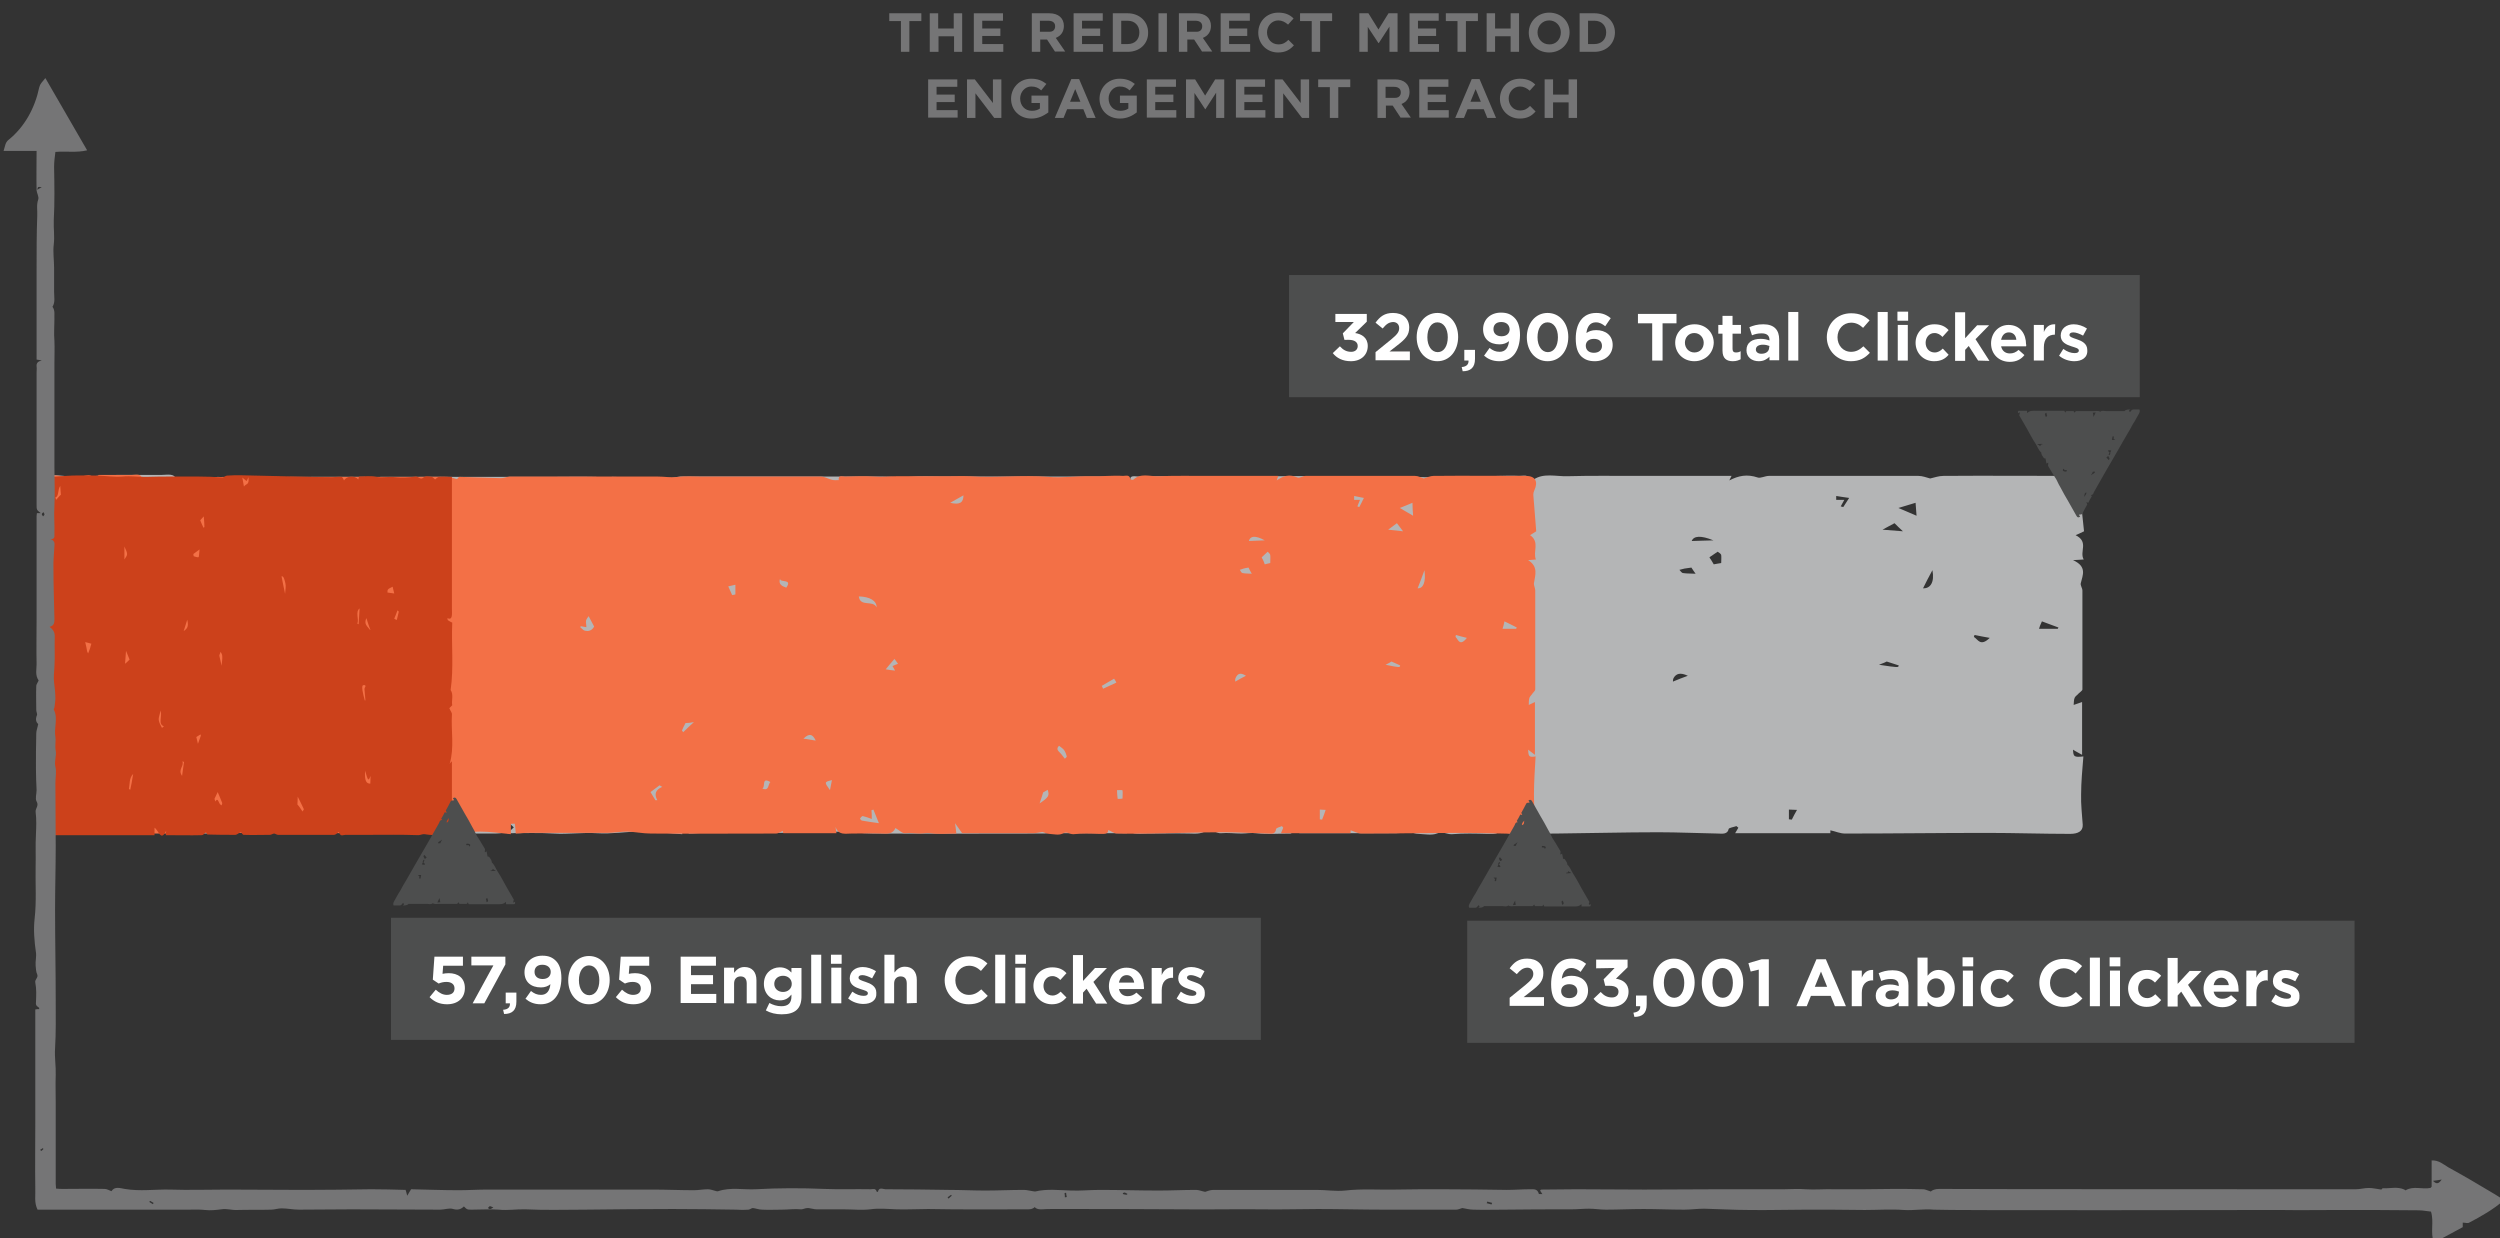<?xml version="1.0" encoding="utf-8"?>
<!-- Generator: Adobe Illustrator 19.2.1, SVG Export Plug-In . SVG Version: 6.00 Build 0)  -->
<svg version="1.1" id="Layer_1" xmlns="http://www.w3.org/2000/svg" xmlns:xlink="http://www.w3.org/1999/xlink" x="0px" y="0px"
	 viewBox="0 0 771.7 382.2" style="enable-background:new 0 0 771.7 382.2;" xml:space="preserve">
<rect x="0" y="0" width="771.7" height="382.2" fill="#333333" stroke="none"/>
<style type="text/css">
	.st0{fill:#B4B5B6;}
	.st1{fill:#4D4E4E;}
	.st2{fill:#FFFFFF;}
	.st3{fill:#F37046;}
	.st4{fill:#CC411B;}
	.st5{fill:#757576;}
</style>
<path class="st0" d="M55.4,147.3c3.3,0,6.5,0,9.7,0c2.1,0,4.6-0.6,5.2,1.5c1-0.6,1.8-1.5,2.7-1.5c13.3-0.1,26.5-0.1,39.7-0.1
	c0.3,0.8,0.5,1.4,0.8,2.1c0.5-0.4,0.9-1,1.5-1.3c0.8-0.4,1.7-0.8,2.6-0.8c17.5,0,34.9,0,52.4,0c4.6,0,9.2-0.1,13.8,0
	c1.3,0,2.7,0.5,4.1,0.7c0.1-0.1,0.6-0.7,1.1-0.7c5.8,0.1,11.6,0.3,17.4,0.4c1.2,0,2.4-0.4,3.6-0.5c11.7,0,23.4,0,35.1,0
	c9.1,0,18.2,0,27.3,0c2.9,0,5.7,0.4,8.6,0.1c3.2-0.3,6.5-0.1,9.8-0.1s6.6,0,9.9,0s6.6,0,9.9,0c10.3,0,20.5,0,30.8,0
	c1.5,0,3,0.7,4.6,1c0.9,0.2,1.9,0.1,2.9,0.1c-0.2-1.7,1.6-1.1,2.6-1.1c4.2-0.1,8.5-0.2,12.7,0c3.1,0.2,6.1-0.1,9.2-0.1
	c3.5,0,7,0,10.5,0c3.4,0,6.8,0,10.2,0c3.5,0,7-0.1,10.5,0c11,0.6,21.9-0.5,32.9,0.2c5.9,0.4,11.9-0.3,17.9-0.2
	c4.6,0.1,9.2-0.3,13.7-0.1c1.1,0,2.7-0.5,3,1c0,0.1,1,0.3,1.2,0.2c3.1-2.2,7-1,10.5-1.1c7.2-0.2,14.4-0.1,21.5-0.1
	c9.7,0,19.4,0,29.2,0c-0.2,0.5-0.5,0.9-0.7,1.4c2.9-1.5,5.5-2,8.8-0.9c0.8,0.3,2.3-0.5,3.4-0.5c9.8,0,19.5,0,29.3,0
	c5.6,0,11.3,0,16.9,0c1.2,0,2.5,0.5,3.6,0.8c1.3-0.3,2.7-0.8,4.1-0.8c13-0.1,26,0,39,0c3.9,0,5.3,1.7,3.6,4.5
	c-0.3,0.4-0.5,0.9-0.4,1.3c0.4,3.9,0.8,7.8,1.2,11.3c-1.2,0.6-1.9,0.9-2.6,1.2c4.2,2.1,1.1,5.1,2.5,7.5c-1.1,0.1-1.8,0.1-3.3,0.2
	c4.4,2,3,4.6,2.4,7.1c-0.2,0.7,0.5,1.5,0.5,2.3c0,10.2,0,20.4,0,30.5c0,0.4-0.7,0.8-1.1,1.2c-0.4,0.5-1.1,0.9-1.3,1.4
	c-0.3,0.7-0.2,1.5-0.3,2.2c0.9-0.3,1.8-0.6,2.6-0.9c0,5.1,0,10.5,0,16.3c-1.2-0.7-2.1-1.1-2.8-1.6c0.1,2.2,0.3,2.4,3.2,2.1
	c-0.3,3.9-0.7,7.8-0.7,11.7c-0.1,3.1,0.3,6.3,0.5,9.4c0.1,2-1.5,2.8-3.9,2.8c-8.5,0-17.1-0.3-25.6-0.3c-14.6,0-29.2,0.2-43.9,0.2
	c-1.5,0-3-0.7-4.5-1c0-0.1,0,0.4,0,0.9c-10,0-19.9,0-29.4,0c0.2-0.4,0.6-1,1-1.7c-0.2-0.2-0.4-0.3-0.6-0.5c-0.8,0.3-2.3,0.5-2.4,0.9
	c-0.3,1.6-1.8,1.5-3.3,1.4c-6.1-0.1-12.3-0.4-18.4-0.4c-10.5,0-21.1,0.3-31.6,0.4c-4.6,0-9.2,0.1-13.9,0c-1.2,0-2.4-0.7-3.6-1.1
	c0,1.4-1.9,1.2-3.8,1.2c-3.6-0.1-7.2-0.2-10.8,0.1c-1.6,0.1-2.8-1-4.7-0.2c-1.5,0.6-3.7,0.2-5.6,0.1c-1,0-1.9-0.4-2.9-0.6
	c-1.2,0.1-2.7,0.4-4.1,0.4c-10,0-20,0-29.8,0c-0.9-0.9-1.7-1.8-3-3.1c0.2,1.3,0.4,2.2,0.5,3.2c-3.7,0-7.3,0.3-10.8-0.1
	c-1.7-0.2-3,0.1-4.6,0.1c-2.1,0-4.2-0.3-6.3-0.1c-1.2,0.1-2.6-1-4.1-1.6c-1,1.9-3.4,1.8-5.8,1.7c-4.3-0.1-8.6,0-12.9,0
	c-2.6,0-5.5,0.6-6.7-2.1c0.2,0.6,0.3,1.3,0.5,2c-7.4,0-14.9,0-22.4,0c-0.1,0-0.2-0.6-0.2-0.7c-1,0.3-1.9,0.8-2.8,0.8
	c-17.6,0-35.3,0.1-52.9,0c-3.3,0-6.5-0.5-9.8-0.6c-3,0-5.9,0.4-8.9,0.4c-11.2,0-22.3,0-33.5,0c-1.6,0-3.3,0.2-4.8,0.2
	c-0.1-1.1-0.2-2.1-0.4-3c0-0.1-1.1,0-1.6,0c0,1,0,1.9,0,3.2c-4.4-0.3-8.7-0.8-13.1-0.8c-4.4,0-8.8,0.8-13.2,0.5
	c-4.5-0.3-8.9,0.4-13.4,0.1s-9.1-0.1-14.4-0.1c0.9-0.7,1.5-1.2,2.1-1.8c-0.7-0.7-1.5-1.4-2.7-2.5c0.2,0.8,0.3,1.1,0.3,1.5
	c-0.1,2.7-0.4,2.9-4.1,2.9c-1.8,0-3.6,0-5.6,0c0.1-0.7,0.1-1.4,0.2-2.2c-1.1,0.5-3.1,0.1-2.9,1.8c0,0.1-0.8,0.2-1.2,0.2
	c-6,0.1-12.1,0.2-18.1,0.1c-1.3,0-2.5-1-3.9-1.7c0,0.6,0,1.2,0,1.6c-15,0-29.9,0-44.9,0c-0.1-0.4-0.2-1-0.4-1.6
	c-1.3,2.1-3.7,1.8-5.8,1.8c-4.1,0-8.2,0-12.3,0c-1.2,0-2.7,0.4-2.9-1.1c0-0.1-1.2-0.3-1.8-0.2c-0.2,0-0.3,0.7-0.3,1
	c-5.4,0-10.9,0-16.5,0c-5.3,0-10.5,0.2-15.8,0.3c-1.2,0-2.5,0.2-3.6,0c-0.9-0.2-2.3-0.8-2.3-1.3c-0.1-5.2,0-10.4,0-15.6
	c0-2.2-0.2-4.4-0.1-6.7c0-0.9,0.5-1.8,0.8-2.6c0.1-0.3,0.3-0.6,0.2-0.8c-2.5-6.5-0.4-13.2-1.1-19.7c0-0.3,0.3-0.6,0.6-0.9
	c0.6-0.7,0.6-0.6-0.3-1.6c-0.3-0.4-0.3-1-0.3-1.4c0.1-7.5,0.3-15,0.3-22.5c0-4-0.3-8.1-0.3-12.2c-0.1-4.6,0-9.2,0-14
	c3.1,0.9,3.8-0.3,3.8-2c-1.1,0.2-2.3,0.4-3.9,0.7c0.6-1.9-1.1-3.7,1.3-5.1c0.2-0.1,0.1-1.1-0.2-1.2c-1.8-0.7-1.2-1.8-0.5-2.5
	c0.5-0.6,1.7-1.2,2.6-1.2c2.9,0.1,5.8,0.6,8.7,0.7c2,0,4-0.6,6.1-0.7c1.1,0,2.3,0.6,3.7,1c0,0,0.3-0.5,0.5-1.1c4.7,0,9.3,0,14,0
	c1.8,0,4.3-0.7,4.5,1.8C54.8,148.4,55.1,147.9,55.4,147.3z M363,252.8c-1.5-0.4-2.6-0.7-3.8-0.9c-0.3,0-0.9,0.4-1.1,0.7
	c-0.1,0.1,0.5,0.7,0.8,0.7c2.1,0.3,4.3,0.5,7.2,0.8c-0.9-1.7-1.6-2.9-2.3-4.2c-0.3,0.1-0.5,0.1-0.8,0.2
	C363,250.9,363,251.7,363,252.8z M240.2,193.3c-0.1,0.1-0.2,0.2-0.3,0.3c0.6,0.3,1,0.8,1.7,1c2,0.5,3.5-0.1,4.2-1.2
	c-0.8-1.1-1.5-2.1-2.3-3.2c-0.4,0.4-0.9,0.9-1.1,1.4c-0.2,0.6,0.1,1.2,0.2,2C241.6,193.5,240.9,193.4,240.2,193.3z M365,187.5
	c-0.1-2.1-2.9-3.3-7.5-3.4C358.2,187.5,363.6,185.1,365,187.5z M591.6,159.2c-0.1-1.5-0.2-2.7-0.3-4c-1.8,0.5-3.5,1.1-5.3,1.6
	C587.8,157.6,589.6,158.3,591.6,159.2z M124.3,205.8c0.6-0.3,1.7-1.1,2.7-1.1c2.8,0,2.8,0.1,2.7-1.7
	C125.2,203.1,123.9,204,124.3,205.8z M529,174.2c0.7-0.1,1.5-0.3,2.3-0.4c0-0.9,0.1-1.7,0-2.5c-0.1-0.4-0.7-0.7-1.1-1
	c-0.8,0.6-1.7,1.1-2.5,1.7c-0.1,0.1,0.3,0.5,0.4,0.7C528.4,173.1,528.6,173.6,529,174.2z M629.4,194.1c1.7,0,3.7,0,5.8,0
	c0.1-0.1,0.1-0.3,0.2-0.4c-1.8-0.7-3.6-1.3-5.1-1.9C629.8,192.8,629.6,193.5,629.4,194.1z M46.3,157.6c0.7-0.4,1.5-0.8,3.1-1.6
	c-2.7-0.2-4.5-0.3-6.3-0.3c-0.3,0-0.7,0.6-1,0.9c0.4,0.2,0.8,0.4,1.2,0.5C44.2,157.2,45.2,157.4,46.3,157.6z M80.4,181.9
	c-0.8,1.3-1.5,2.6-2.4,4C82.7,184.5,83.2,183.6,80.4,181.9z M442.1,230.2c-1.6,1.2,0.2,1.8,1,2.6c0.5,0.5,1,1,1.6,1.4
	c0.3-0.2,0.9-0.5,0.8-0.7c-0.2-0.7-0.5-1.3-1.1-1.9C443.8,231.1,443,230.7,442.1,230.2z M466.4,210.7c-0.3-0.4-0.6-0.8-0.9-1.2
	c-1.7,0.7-3.5,1.5-5.2,2.2c0.2,0.3,0.4,0.6,0.6,0.9C462.7,211.9,464.5,211.3,466.4,210.7z M372.9,207c-0.6-0.7-0.8-1-1.1-1.4
	c0.8-0.3,1.6-0.5,2.3-0.7c-0.6-0.6-1.1-1.1-1.5-1.5c-1.2,1-2.4,2-3.8,3.2C370.4,206.8,371.4,206.9,372.9,207z M435.4,244.6
	c-0.6,1.4-1,2.2-1.5,3.4c3.8-1.9,4.2-2.4,3.5-4.2C436.5,244.2,435.6,244.5,435.4,244.6z M466.9,246.6c0.7,0,1.3,0,2-0.1
	c0-0.8,0.2-1.7-0.1-2.5c0-0.2-1.5-0.1-2.4-0.1C466.6,244.8,466.8,245.7,466.9,246.6z M304,183.7c0.5-0.1,0.9-0.1,1.4-0.2
	c0-1,0-2,0-3c-1,0.2-2,0.3-3,0.5C302.9,181.9,303.5,182.8,304,183.7z M80.3,247.8c0.1,0.8-0.1,2,0.4,2.3c1.2,0.6,2.9,0.7,4.3,1.1
	c0-0.1,0-0.3,0-0.4C83.8,249.9,82.4,249,80.3,247.8z M584.8,161.5c-1.1,0.6-2.1,1.1-3.7,2c2.5,0.2,4.1,0.3,6.3,0.5
	C586.4,163.1,585.7,162.4,584.8,161.5z M148.3,220.3c-0.4,0.9-0.8,1.7-1.3,2.7c3.4-1.2,1.9,1,2.6,1.7
	C151.2,223.4,151,222.5,148.3,220.3z M593.6,181.6c2.3,0.1,3.6-1.9,2.9-5.6C595.4,178,594.5,179.8,593.6,181.6z M178.8,216.8
	c-0.8-0.7-1.7-1.3-2.7-2.1c0,2.6,0,2.6-2.7,2.3C175.5,219.7,177.2,216.5,178.8,216.8z M178.5,149.1c2,0.8,3.8,1.5,5.7,2.3
	c0.2-0.1,0.3-0.3,0.5-0.4c-1.2-1-2.4-1.9-3.7-2.9C180,148.4,179.3,148.7,178.5,149.1z M552.2,252.9c0.3,0,0.6,0.1,0.9,0.1
	c0.5-1,1-2,1.6-3c-0.8,0-1.6-0.1-2.5-0.1C552.2,250.9,552.2,251.9,552.2,252.9z M401.8,152.9c-1.9,0.8-3.8,1.5-5.6,2.3
	C400,155.9,401.8,155.2,401.8,152.9z M274.5,242.9c-0.4-0.2-0.7-0.3-1.1-0.5c-1.3,0.7-2.5,1.4-3.8,2.1c0.9,1,1.5,1.8,2.1,2.5
	c0.3,0,0.6,0,0.9,0C271.1,245.2,271.6,243.8,274.5,242.9z M345.4,243.9c0.3-1,0.5-2,0.8-3.1C342.9,241.4,342.9,241.4,345.4,243.9z
	 M316.9,243.4c3,0.9,2.3-1.3,3.5-2C316.3,239.7,318.2,243,316.9,243.4z M570.8,153.7c-1.9-0.3-3-0.4-4-0.6c0,0.2,0,0.8,0,1.2
	c0.8,0,1.5,0,2.5,0c-0.4,0.8-0.8,1.4-1.1,2c0.3,0.1,0.5,0.2,0.8,0.2C569.6,155.6,570.3,154.5,570.8,153.7z M522.1,175.2
	c-0.9,0.1-1.5,0.2-2.1,0.3c-0.5,0.1-1.1,0.3-1.6,0.4c0.4,0.4,0.7,1,1.2,1c1.2,0.2,2.6,0.1,3.8,0.2
	C522.9,176.4,522.4,175.7,522.1,175.2z M522.2,167c2.2-0.1,4.1-0.1,6.7-0.2C525,165.2,522.8,165.4,522.2,167z M614.2,196.9
	c-1.8-0.3-3.2-0.6-4.7-0.9c-0.1,0.2-0.1,0.4-0.2,0.6C610.6,197.4,611.3,199.7,614.2,196.9z M334.2,228c2,0.2,3.5,0.4,5.3,0.6
	C338,226.5,336.7,226.3,334.2,228z M324.4,178.6c-0.8,1.7,0.7,2.3,2.5,2.8C329.8,178.5,324.1,180,324.4,178.6z M284.4,223.2
	c-0.6,0.9-1.1,1.6-1.6,2.3c0.2,0.2,0.4,0.3,0.6,0.5c1.4-1,2.8-1.9,4.5-3.1C286.4,223.1,285.3,223.2,284.4,223.2z M521,208.6
	c-2.3-1.1-3.6-0.7-4.4,0.7c-0.2,0.4-0.2,0.9-0.2,1.1C518.1,209.7,519.3,209.2,521,208.6z M580,205.2c6,0.9,6,0.9,6.1,0.2
	c-1.2-0.4-2.2-0.7-3.7-1.2C582.1,204.4,581.3,204.7,580,205.2z"/>
<rect x="397.9" y="84.9" class="st1" width="262.6" height="37.7"/>
<g>
	<path class="st2" d="M412.2,99.6v-2.7h9.7v2.4l-3.6,3.5c2,0.3,3.9,1.4,3.9,4c0,2.7-2,4.7-5.2,4.7c-2.6,0-4.4-1-5.6-2.5l2.2-2.1
		c1,1.1,2,1.7,3.5,1.7c1.2,0,2-0.7,2-1.8c0-1.2-1-1.9-2.8-1.9H415l-0.5-2l3.4-3.5h-5.7V99.6z"/>
	<path class="st2" d="M426.8,101.4l-2.2-1.8c1.4-1.9,2.8-3,5.4-3c3.1,0,5,1.8,5,4.5c0,2.4-1.2,3.6-3.8,5.6l-2.3,1.8h6.3v2.7h-10.6
		v-2.5l4.8-3.9c1.8-1.5,2.5-2.3,2.5-3.5s-0.8-1.9-1.9-1.9C428.6,99.5,427.9,100.1,426.8,101.4z"/>
	<path class="st2" d="M443.7,111.5c-3.8,0-6.4-3.2-6.4-7.4c0-4.2,2.6-7.5,6.4-7.5s6.4,3.2,6.4,7.4S447.5,111.5,443.7,111.5z
		 M443.7,99.5c-1.9,0-3.1,1.9-3.1,4.6s1.3,4.6,3.2,4.6c1.9,0,3.1-1.9,3.1-4.6S445.6,99.5,443.7,99.5z"/>
	<path class="st2" d="M453.3,111.3H452V108h3.3v2.8c0,2.7-1.4,3.8-3.8,3.8l-0.3-1.3C452.7,113.2,453.4,112.4,453.3,111.3z"/>
	<path class="st2" d="M462.8,111.5c-2.1,0-3.5-0.7-4.7-1.7l1.7-2.4c1,0.8,1.9,1.2,3.1,1.2c1.8,0,2.7-1.3,2.9-3.3
		c-0.7,0.6-1.7,1-2.9,1c-3.1,0-5.1-1.7-5.1-4.7c0-2.9,2.2-5.1,5.5-5.1c1.9,0,3.1,0.5,4.2,1.6c1,1,1.7,2.6,1.7,5.4
		C469.1,108.3,466.9,111.5,462.8,111.5z M463.4,99.4c-1.6,0-2.4,0.9-2.4,2.2c0,1.3,0.9,2.2,2.5,2.2s2.5-0.9,2.5-2.2
		C465.9,100.3,465,99.4,463.4,99.4z"/>
	<path class="st2" d="M477.7,111.5c-3.8,0-6.4-3.2-6.4-7.4c0-4.2,2.6-7.5,6.4-7.5s6.4,3.2,6.4,7.4S481.6,111.5,477.7,111.5z
		 M477.7,99.5c-1.9,0-3.1,1.9-3.1,4.6s1.3,4.6,3.2,4.6c1.9,0,3.1-1.9,3.1-4.6S479.6,99.5,477.7,99.5z"/>
	<path class="st2" d="M495.5,100.7c-0.9-0.7-1.7-1.2-2.9-1.2c-1.8,0-2.7,1.4-2.9,3.3c0.7-0.5,1.6-0.9,3-0.9c2.9,0,5.1,1.6,5.1,4.6
		s-2.4,5-5.5,5c-1.9,0-3.1-0.5-4.2-1.5c-1-1-1.7-2.6-1.7-5.5c0-4.5,2-7.9,6.3-7.9c2,0,3.2,0.6,4.5,1.6L495.5,100.7z M492,104.6
		c-1.6,0-2.5,0.9-2.5,2.1c0,1.3,0.9,2.2,2.5,2.2s2.5-0.9,2.5-2.1C494.5,105.4,493.6,104.6,492,104.6z"/>
	<path class="st2" d="M513.2,99.8v11.5H510V99.8h-4.4v-2.9h11.9v2.9H513.2z"/>
	<path class="st2" d="M523,111.5c-3.4,0-5.9-2.5-5.9-5.7l0,0c0-3.2,2.5-5.7,6-5.7c3.4,0,5.9,2.5,5.9,5.7l0,0
		C528.9,109,526.4,111.5,523,111.5z M525.9,105.8c0-1.6-1.2-3-2.9-3c-1.8,0-2.9,1.4-2.9,3l0,0c0,1.6,1.2,3,2.9,3
		C524.8,108.8,525.9,107.5,525.9,105.8L525.9,105.8z"/>
	<path class="st2" d="M534.9,111.5c-1.9,0-3.2-0.8-3.2-3.3V103h-1.3v-2.7h1.3v-2.8h3.1v2.8h2.6v2.7h-2.6v4.7c0,0.7,0.3,1.1,1,1.1
		c0.6,0,1.1-0.1,1.5-0.4v2.5C536.7,111.2,536,111.5,534.9,111.5z"/>
	<path class="st2" d="M546.2,111.3v-1.2c-0.8,0.8-1.8,1.4-3.3,1.4c-2.1,0-3.8-1.2-3.8-3.4l0,0c0-2.4,1.8-3.5,4.4-3.5
		c1.1,0,1.9,0.2,2.7,0.5v-0.2c0-1.3-0.8-2-2.4-2c-1.2,0-2,0.2-3,0.6L540,101c1.2-0.5,2.4-0.9,4.3-0.9c3.4,0,4.9,1.8,4.9,4.7v6.4h-3
		V111.3z M546.2,106.8c-0.5-0.2-1.2-0.4-2-0.4c-1.3,0-2.2,0.5-2.2,1.5l0,0c0,0.8,0.7,1.3,1.7,1.3c1.5,0,2.4-0.8,2.4-1.9L546.2,106.8
		L546.2,106.8z"/>
	<path class="st2" d="M552,111.3v-15h3.1v15H552z"/>
	<path class="st2" d="M571.3,111.5c-4.2,0-7.4-3.3-7.4-7.4l0,0c0-4.1,3.1-7.4,7.5-7.4c2.7,0,4.3,0.9,5.7,2.2l-2,2.3
		c-1.1-1-2.2-1.6-3.7-1.6c-2.4,0-4.2,2-4.2,4.5l0,0c0,2.5,1.7,4.5,4.2,4.5c1.6,0,2.7-0.7,3.8-1.7l2,2
		C575.7,110.5,574.1,111.5,571.3,111.5z"/>
	<path class="st2" d="M579.6,111.3v-15h3.1v15H579.6z"/>
	<path class="st2" d="M585.7,99v-2.8h3.3V99H585.7z M585.8,111.3v-11h3.1v11H585.8z"/>
	<path class="st2" d="M597,111.5c-3.3,0-5.7-2.5-5.7-5.7l0,0c0-3.1,2.4-5.7,5.8-5.7c2.1,0,3.4,0.7,4.4,1.8l-1.9,2.1
		c-0.7-0.7-1.4-1.2-2.5-1.2c-1.6,0-2.7,1.4-2.7,3l0,0c0,1.7,1.1,3,2.8,3c1,0,1.8-0.5,2.5-1.2l1.8,1.9
		C600.5,110.7,599.2,111.5,597,111.5z"/>
	<path class="st2" d="M610.6,111.3l-2.9-4.5l-1.1,1.2v3.4h-3.1v-15h3.1v8l3.7-4h3.7l-4.2,4.3l4.3,6.7L610.6,111.3L610.6,111.3z"/>
	<path class="st2" d="M625.4,106.9h-7.7c0.3,1.4,1.3,2.2,2.7,2.2c1,0,1.8-0.3,2.7-1.1l1.8,1.6c-1,1.3-2.5,2.1-4.5,2.1
		c-3.3,0-5.8-2.3-5.8-5.7l0,0c0-3.1,2.2-5.7,5.4-5.7c3.7,0,5.4,2.9,5.4,6l0,0C625.5,106.4,625.5,106.6,625.4,106.9z M620.1,102.6
		c-1.3,0-2.1,0.9-2.4,2.3h4.7C622.3,103.5,621.4,102.6,620.1,102.6z"/>
	<path class="st2" d="M634.3,103.3c-2.1,0-3.4,1.3-3.4,3.9v4.1h-3.1v-11h3.1v2.2c0.6-1.5,1.7-2.5,3.5-2.4L634.3,103.3L634.3,103.3
		L634.3,103.3z"/>
	<path class="st2" d="M640.3,111.5c-1.5,0-3.3-0.5-4.7-1.7l1.3-2.1c1.2,0.9,2.4,1.3,3.5,1.3c0.9,0,1.3-0.3,1.3-0.8l0,0
		c0-0.7-1.1-0.9-2.3-1.3c-1.5-0.5-3.3-1.2-3.3-3.3l0,0c0-2.2,1.8-3.5,4-3.5c1.4,0,2.9,0.5,4.1,1.3l-1.2,2.2c-1.1-0.6-2.2-1-3-1
		s-1.2,0.3-1.2,0.8l0,0c0,0.6,1,0.9,2.2,1.3c1.5,0.5,3.3,1.3,3.3,3.3l0,0C644.5,110.4,642.6,111.5,640.3,111.5z"/>
</g>
<g>
	<g>
		<path class="st1" d="M657.6,126.4c-0.4,0.2-0.6,0.4-0.1,0.8c0.2-0.2,0.3-0.4,0.5-0.6c0.1-0.1,0.3-0.2,0.5-0.2c0.6,0,1.3,0,1.9,0
			c0.2,0.4,0.1,0.8-0.1,1.2c-0.5,0.8-0.9,1.7-1.4,2.5c-0.6,0.8-1,1.8-1.5,2.6c-1.3,2.1-2.4,4.2-3.7,6.4c-1.3,2.3-2.7,4.6-4,6.9
			c-1,1.7-1.9,3.4-2.9,5.1c-0.2,0.4-0.5,0.8-0.6,1.2c-0.2,0.3-0.3,0.5-0.8,0.5c0.1,0.1,0.2,0.2,0.3,0.4c-0.4,0.7-0.8,1.3-1.1,2
			c-0.2-0.1-0.3-0.1-0.6-0.2c0.1,0.3,0.2,0.4,0.3,0.7c-0.5,0.9-1,1.8-1.5,2.8c-0.3,0.5-0.7,0.2-1.1,0.4c0.1,0.2,0.3,0.4,0.4,0.6
			c-0.5,0.3-0.8,0.3-1.1-0.2c-0.9-1.5-1.7-3.1-2.6-4.6c-0.8-1.4-1.6-2.7-2.3-4.1c-0.4-0.7-0.8-1.4-1.1-2.1c-0.3-0.7-0.8-1.3-1.2-2
			c-0.5-0.8-1-1.7-1.5-2.5c-0.3-0.4,0.1-0.8-0.1-1.2c-0.2,0.1-0.3,0.2-0.5,0.3c-0.1-0.6-0.2-1.1-0.3-1.6c-0.2,0-0.4,0-0.5-0.1
			c-0.3-0.5-0.7-0.9-0.8-1.5c0-0.1,0-0.2,0-0.2c-0.9-0.8-1.2-1.9-1.8-2.8c-1-1.5-1.8-3.1-2.7-4.7c-0.7-1.3-1.5-2.5-2.2-3.8
			c-0.1-0.1-0.2-0.3,0-0.5c0.1-0.1,0-0.4,0-0.7c-0.2,0.2-0.3,0.3-0.4,0.3c0,0,0,0-0.1,0c0-0.7,0-0.7,0.5-0.7c0.7,0,1.5,0,2.3,0
			c0,0.2,0,0.4,0,0.6c0.1,0,0.1,0,0.2,0c0.7-0.7,1.6-0.6,2.5-0.6c1.5,0,3,0,4.5,0c1.4,0,2.9,0,4.3,0c0.1,0.2,0.2,0.3,0.3,0.6
			c0.1-0.2,0.2-0.4,0.3-0.5c0.8,0,1.5,0,2.3,0c0.1,0.2,0.1,0.3,0.2,0.5c0.2-0.2,0.3-0.3,0.5-0.5c0.5,0,1.1,0,1.8,0
			c0.6,0,1.3,0,1.9,0c0.6,0,1.3,0,1.9,0c0.6,0,1.3-0.2,1.9,0.2c0.6-0.5,1.2-0.2,1.8-0.2s1.3,0,1.9,0s1.3,0,1.9,0c0.6,0,1.3,0,1.9,0
			C656.2,126.4,656.9,126.4,657.6,126.4z M650.9,140.4c0.1,0,0.1,0.1,0.2,0.1c0.1-0.1,0.3-0.3,0.3-0.4c-0.1-0.4,0.1-0.7,0.3-1
			c-0.2-0.1-0.4-0.1-0.5-0.1s-0.3-0.1-0.3-0.1c-0.1,0.1-0.2,0.3-0.1,0.4c0.1,0.2,0.3,0.3,0.4,0.4C651,140,650.9,140.2,650.9,140.4z
			 M652.9,135.8c-0.3-0.2-0.4-0.4-0.5-0.5c0.2-0.6,0.2-0.6-0.3-0.6c-0.1,0.4-0.1,0.8-0.2,1.1C652.1,135.8,652.4,135.8,652.9,135.8z
			 M650.2,141.2c0.3,0.3,0.5,0.6,0.7,0.8c0.6-0.5,0-0.8,0-1.1c0,0-0.1,0-0.2-0.1C650.6,140.9,650.4,141,650.2,141.2z M646.2,128.7
			c0.3-0.5,0.5-0.9,0.7-1.4c-0.3,0-0.6,0.1-0.9,0.1C646.1,127.8,646.2,128.2,646.2,128.7z M645.5,146.6l0.1,0.1
			c0.2-0.5,1-0.4,1.1-1.1c-0.3,0-0.5,0-0.7,0C645.9,146,645.7,146.3,645.5,146.6z M637.1,144.7c-0.3,0.1-0.4,0.3-0.3,0.6
			c0.1,0.2,1,0.4,1.1,0.2c0.1-0.1,0.1-0.3,0.1-0.3c0-0.1-0.2-0.1-0.3-0.1C637.2,145.1,637.2,145.1,637.1,144.7z M631.7,127.4
			c-0.6,0.3-0.6,0.3-0.2,1.3c0.1-0.1,0.3-0.1,0.4-0.3c0-0.1,0-0.3-0.1-0.4C631.8,127.8,631.7,127.6,631.7,127.4z M630.5,137.2
			c0-0.1-0.1-0.1-0.1-0.2c-0.5,0-1,0.1-1.6,0.1c0.4,0.2,0.7,0.4,1,0.6C629.9,137.5,629.9,137.1,630.5,137.2z M643.3,153.4
			c0.3-0.4,0.8-0.8,0.7-1.4C643.3,152.2,643.5,152.9,643.3,153.4z"/>
	</g>
</g>
<path class="st3" d="M44.2,147.3c2.4,0,4.7,0,7.1,0c1.5,0,3.4-0.6,3.8,1.5c0.7-0.6,1.3-1.5,2-1.5c9.7-0.1,19.4-0.1,29-0.1
	c0.2,0.8,0.4,1.4,0.6,2.1c0.3-0.4,0.6-1,1.1-1.3c0.6-0.4,1.2-0.8,1.9-0.8c12.8,0,25.5,0,38.3,0c3.4,0,6.7-0.1,10.1,0
	c1,0,2,0.5,3,0.7c0.1-0.1,0.4-0.7,0.8-0.7c4.2,0.1,8.5,0.3,12.7,0.4c0.9,0,1.8-0.4,2.7-0.5c8.6,0,17.1,0,25.7,0c6.7,0,13.3,0,20,0
	c2.1,0,4.1,0.4,6.3,0.1c2.3-0.3,4.8-0.1,7.2-0.1s4.8,0,7.2,0s4.8,0,7.2,0c7.5,0,15,0,22.5,0c1.1,0,2.2,0.7,3.4,1
	c0.7,0.2,1.4,0.1,2.1,0.1c-0.2-1.7,1.2-1.1,1.9-1.1c3.1-0.1,6.2-0.2,9.2,0c2.3,0.2,4.5-0.1,6.7-0.1c2.6,0,5.1,0,7.7,0
	c2.5,0,5,0,7.4,0c2.6,0,5.1-0.1,7.7,0c8,0.6,16-0.5,24.1,0.2c4.3,0.4,8.7-0.3,13.1-0.2c3.4,0.1,6.7-0.3,10-0.1c0.8,0,2-0.5,2.2,1
	c0,0.1,0.8,0.3,0.9,0.2c2.3-2.2,5.1-1,7.7-1.1c5.2-0.2,10.5-0.1,15.8-0.1c7.1,0,14.2,0,21.3,0c-0.2,0.5-0.4,0.9-0.5,1.4
	c2.1-1.5,4-2,6.4-0.9c0.6,0.3,1.7-0.5,2.5-0.5c7.1,0,14.3,0,21.4,0c4.1,0,8.3,0,12.4,0c0.9,0,1.8,0.5,2.7,0.8c1-0.3,2-0.8,3-0.8
	c9.5-0.1,19,0,28.5,0c2.9,0,3.9,1.7,2.6,4.5c-0.2,0.4-0.3,0.9-0.3,1.3c0.3,3.9,0.6,7.8,0.9,11.3c-0.9,0.6-1.4,0.9-1.9,1.2
	c3.1,2.1,0.8,5.1,1.8,7.5c-0.8,0.1-1.3,0.1-2.4,0.2c3.2,2,2.2,4.6,1.8,7.1c-0.1,0.7,0.4,1.5,0.4,2.3c0,10.2,0,20.4,0,30.5
	c0,0.4-0.5,0.8-0.8,1.2c-0.3,0.5-0.8,0.9-1,1.4c-0.2,0.7-0.2,1.5-0.2,2.2c0.7-0.3,1.3-0.6,1.9-0.9c0,5.1,0,10.5,0,16.3
	c-0.9-0.7-1.5-1.1-2.1-1.6c0.1,2.2,0.3,2.4,2.3,2.1c-0.2,3.9-0.5,7.8-0.5,11.7c0,3.1,0.2,6.3,0.4,9.4c0.1,2-1.1,2.8-2.9,2.8
	c-6.2,0-12.5-0.3-18.7-0.3c-10.7,0-21.4,0.2-32.1,0.2c-1.1,0-2.2-0.7-3.3-1c0-0.1,0,0.4,0,0.9c-7.3,0-14.5,0-21.5,0
	c0.2-0.4,0.4-1,0.7-1.7c-0.1-0.2-0.3-0.3-0.4-0.5c-0.6,0.3-1.7,0.5-1.8,0.9c-0.2,1.6-1.3,1.5-2.4,1.4c-4.5-0.1-9-0.4-13.5-0.4
	c-7.7,0-15.4,0.3-23.1,0.4c-3.4,0-6.8,0.1-10.1,0c-0.9,0-1.7-0.7-2.7-1.1c0,1.4-1.4,1.2-2.8,1.2c-2.6-0.1-5.3-0.2-7.9,0.1
	c-1.2,0.1-2-1-3.4-0.2c-1.1,0.6-2.7,0.2-4.1,0.1c-0.7,0-1.4-0.4-2.1-0.6c-0.9,0.1-1.9,0.4-3,0.4c-7.3,0-14.6,0-21.8,0
	c-0.6-0.9-1.3-1.8-2.2-3.1c0.2,1.3,0.3,2.2,0.4,3.2c-2.7,0-5.3,0.3-7.9-0.1c-1.2-0.2-2.2,0.1-3.3,0.1c-1.5,0-3-0.3-4.6-0.1
	c-0.9,0.1-1.9-1-3-1.6c-0.8,1.9-2.5,1.8-4.2,1.7c-3.1-0.1-6.3,0-9.4,0c-1.9,0-4,0.6-4.9-2.1c0.1,0.6,0.2,1.3,0.3,2
	c-5.4,0-10.9,0-16.4,0c-0.1,0-0.1-0.6-0.2-0.7c-0.7,0.3-1.4,0.8-2,0.8c-12.9,0-25.8,0.1-38.7,0c-2.4,0-4.8-0.5-7.2-0.6
	c-2.2,0-4.3,0.4-6.5,0.4c-8.2,0-16.3,0-24.5,0c-1.2,0-2.4,0.2-3.5,0.2c-0.1-1.1-0.1-2.1-0.3-3c0-0.1-0.8,0-1.2,0c0,1,0,1.9,0,3.2
	c-3.2-0.3-6.4-0.8-9.5-0.8c-3.2,0-6.5,0.8-9.6,0.5c-3.3-0.3-6.5,0.4-9.8,0.1s-6.7-0.1-10.6-0.1c0.7-0.7,1.1-1.2,1.6-1.8
	c-0.5-0.7-1.1-1.4-2-2.5c0.1,0.8,0.3,1.1,0.2,1.5c-0.1,2.7-0.3,2.9-3,2.9c-1.3,0-2.6,0-4.1,0c0-0.7,0.1-1.4,0.2-2.2
	c-0.8,0.5-2.3,0.1-2.1,1.8c0,0.1-0.6,0.2-0.9,0.2c-4.4,0.1-8.8,0.2-13.2,0.1c-0.9,0-1.8-1-2.8-1.7c0,0.6,0,1.2,0,1.6
	c-11,0-21.9,0-32.8,0c-0.1-0.4-0.2-1-0.3-1.6c-1,2.1-2.7,1.8-4.2,1.8c-3,0-6,0-9,0c-0.9,0-2,0.4-2.1-1.1c0-0.1-0.9-0.3-1.3-0.2
	c-0.2,0-0.2,0.7-0.2,1c-3.9,0-8,0-12,0c-3.9,0-7.7,0.2-11.6,0.3c-0.9,0-1.8,0.2-2.6,0c-0.7-0.2-1.7-0.8-1.7-1.3
	c-0.1-5.2,0-10.4,0-15.6c0-2.2-0.1-4.4-0.1-6.7c0-0.9,0.4-1.8,0.6-2.6c0.1-0.3,0.2-0.6,0.2-0.8c-1.9-6.5-0.3-13.2-0.8-19.7
	c0-0.3,0.2-0.6,0.4-0.9c0.5-0.7,0.4-0.6-0.2-1.6c-0.2-0.4-0.2-1-0.2-1.4c0.1-7.5,0.2-15,0.2-22.5c0-4-0.2-8.1-0.2-12.2
	c0-4.6,0-9.2,0-14c2.3,0.9,2.7-0.3,2.8-2c-0.8,0.2-1.7,0.4-2.8,0.7c0.4-1.9-0.8-3.7,1-5.1c0.2-0.1,0.1-1.1-0.2-1.2
	c-1.3-0.7-0.8-1.8-0.4-2.5c0.3-0.6,1.3-1.2,1.9-1.2c2.1,0.1,4.3,0.6,6.4,0.7c1.5,0,2.9-0.6,4.4-0.7c0.8,0,1.7,0.6,2.7,1
	c0,0,0.2-0.5,0.4-1.1c3.4,0,6.8,0,10.3,0c1.3,0,3.1-0.7,3.3,1.8C43.7,148.4,44,147.9,44.2,147.3z M269.1,252.8
	c-1.1-0.4-1.9-0.7-2.8-0.9c-0.2,0-0.6,0.4-0.8,0.7c-0.1,0.1,0.3,0.7,0.6,0.7c1.6,0.3,3.1,0.5,5.2,0.8c-0.7-1.7-1.2-2.9-1.7-4.2
	c-0.2,0.1-0.4,0.1-0.6,0.2C269.1,250.9,269.1,251.7,269.1,252.8z M179.3,193.3c-0.1,0.1-0.2,0.2-0.2,0.3c0.4,0.3,0.8,0.8,1.2,1
	c1.5,0.5,2.5-0.1,3.1-1.2c-0.6-1.1-1.1-2.1-1.7-3.2c-0.3,0.4-0.7,0.9-0.8,1.4c-0.1,0.6,0.1,1.2,0.1,2
	C180.3,193.5,179.8,193.4,179.3,193.3z M270.6,187.5c0-2.1-2.1-3.3-5.5-3.4C265.5,187.5,269.5,185.1,270.6,187.5z M436.2,159.2
	c-0.1-1.5-0.2-2.7-0.2-4c-1.3,0.5-2.5,1.1-3.9,1.6C433.4,157.6,434.7,158.3,436.2,159.2z M94.6,205.8c0.5-0.3,1.2-1.1,2-1.1
	c2,0,2,0.1,2-1.7C95.2,203.1,94.2,204,94.6,205.8z M390.4,174.2c0.5-0.1,1.1-0.3,1.7-0.4c0-0.9,0.1-1.7,0-2.5
	c-0.1-0.4-0.5-0.7-0.8-1c-0.6,0.6-1.2,1.1-1.8,1.7c-0.1,0.1,0.2,0.5,0.3,0.7C390,173.1,390.2,173.6,390.4,174.2z M463.8,194.1
	c1.2,0,2.7,0,4.2,0c0.1-0.1,0.1-0.3,0.2-0.4c-1.3-0.7-2.6-1.3-3.8-1.9C464.2,192.8,464,193.5,463.8,194.1z M37.5,157.6
	c0.5-0.4,1.1-0.8,2.2-1.6c-2-0.2-3.3-0.3-4.6-0.3c-0.3,0-0.5,0.6-0.8,0.9c0.3,0.2,0.6,0.4,0.9,0.5C36,157.2,36.7,157.4,37.5,157.6z
	 M62.4,181.9c-0.6,1.3-1.1,2.6-1.7,4C64.1,184.5,64.5,183.6,62.4,181.9z M326.9,230.2c-1.2,1.2,0.1,1.8,0.7,2.6
	c0.4,0.5,0.8,1,1.1,1.4c0.2-0.2,0.6-0.5,0.6-0.7c-0.2-0.7-0.4-1.3-0.8-1.9C328.2,231.1,327.5,230.7,326.9,230.2z M344.6,210.7
	c-0.2-0.4-0.4-0.8-0.7-1.2c-1.3,0.7-2.5,1.5-3.8,2.2c0.1,0.3,0.3,0.6,0.4,0.9C342,211.9,343.3,211.3,344.6,210.7z M276.3,207
	c-0.4-0.7-0.6-1-0.8-1.4c0.6-0.3,1.2-0.5,1.7-0.7c-0.4-0.6-0.8-1.1-1.1-1.5c-0.9,1-1.7,2-2.7,3.2C274.5,206.8,275.2,206.9,276.3,207
	z M322,244.6c-0.4,1.4-0.7,2.2-1.1,3.4c2.8-1.9,3.1-2.4,2.5-4.2C322.8,244.2,322.1,244.5,322,244.6z M345,246.6c0.5,0,1,0,1.5-0.1
	c0-0.8,0.1-1.7,0-2.5c0-0.2-1.1-0.1-1.7-0.1C344.8,244.8,344.9,245.7,345,246.6z M226,183.7c0.3-0.1,0.7-0.1,1-0.2c0-1,0-2,0-3
	c-0.7,0.2-1.5,0.3-2.2,0.5C225.2,181.9,225.6,182.8,226,183.7z M62.4,247.8c0.1,0.8-0.1,2,0.3,2.3c0.9,0.6,2.1,0.7,3.2,1.1
	c0-0.1,0-0.3,0-0.4C64.9,249.9,63.9,249,62.4,247.8z M431.2,161.5c-0.8,0.6-1.5,1.1-2.7,2c1.8,0.2,3,0.3,4.6,0.5
	C432.4,163.1,431.9,162.4,431.2,161.5z M112.1,220.3c-0.3,0.9-0.6,1.7-0.9,2.7c2.5-1.2,1.4,1,1.9,1.7
	C114.2,223.4,114,222.5,112.1,220.3z M437.6,181.6c1.7,0.1,2.6-1.9,2.1-5.6C439,178,438.3,179.8,437.6,181.6z M134.4,216.8
	c-0.6-0.7-1.2-1.3-1.9-2.1c0,2.6,0,2.6-1.9,2.3C132,219.7,133.2,216.5,134.4,216.8z M134.2,149.1c1.5,0.8,2.8,1.5,4.1,2.3
	c0.1-0.1,0.2-0.3,0.3-0.4c-0.9-1-1.8-1.9-2.7-2.9C135.3,148.4,134.8,148.7,134.2,149.1z M407.4,252.9c0.2,0,0.4,0.1,0.7,0.1
	c0.4-1,0.8-2,1.1-3c-0.6,0-1.2-0.1-1.8-0.1C407.4,250.9,407.4,251.9,407.4,252.9z M297.4,152.9c-1.4,0.8-2.7,1.5-4.1,2.3
	C296.2,155.9,297.4,155.2,297.4,152.9z M204.4,242.9c-0.3-0.2-0.5-0.3-0.8-0.5c-0.9,0.7-1.9,1.4-2.8,2.1c0.6,1,1.1,1.8,1.5,2.5
	c0.2,0,0.4,0,0.6,0C201.9,245.2,202.3,243.8,204.4,242.9z M256.2,243.9c0.2-1,0.4-2,0.6-3.1C254.4,241.4,254.4,241.4,256.2,243.9z
	 M235.3,243.4c2.2,0.9,1.7-1.3,2.5-2C234.9,239.7,236.4,243,235.3,243.4z M421,153.7c-1.4-0.3-2.2-0.4-3-0.6c0,0.2,0,0.8,0,1.2
	c0.6,0,1.1,0,1.8,0c-0.3,0.8-0.6,1.4-0.8,2c0.2,0.1,0.4,0.2,0.6,0.2C420.1,155.6,420.6,154.5,421,153.7z M385.4,175.2
	c-0.7,0.1-1.1,0.2-1.5,0.3s-0.8,0.3-1.2,0.4c0.3,0.4,0.5,1,0.9,1c0.9,0.2,1.9,0.1,2.8,0.2C386,176.4,385.6,175.7,385.4,175.2z
	 M385.5,167c1.6-0.1,3-0.1,4.9-0.2C387.5,165.2,385.9,165.4,385.5,167z M452.8,196.9c-1.3-0.3-2.4-0.6-3.4-0.9
	c0,0.2-0.1,0.4-0.1,0.6C450.1,197.4,450.6,199.7,452.8,196.9z M248,228c1.4,0.2,2.5,0.4,3.8,0.6C250.8,226.5,249.8,226.3,248,228z
	 M240.8,178.6c-0.6,1.7,0.5,2.3,1.9,2.8C244.8,178.5,240.6,180,240.8,178.6z M211.6,223.2c-0.5,0.9-0.8,1.6-1.1,2.3
	c0.1,0.2,0.3,0.3,0.4,0.5c1-1,2-1.9,3.3-3.1C213.1,223.1,212.3,223.2,211.6,223.2z M384.6,208.6c-1.7-1.1-2.6-0.7-3.2,0.7
	c-0.2,0.4-0.1,0.9-0.1,1.1C382.5,209.7,383.4,209.2,384.6,208.6z M427.7,205.2c4.4,0.9,4.4,0.9,4.5,0.2c-0.8-0.4-1.6-0.7-2.7-1.2
	C429.3,204.4,428.7,204.7,427.7,205.2z"/>
<path class="st4" d="M14.7,257c0-0.1-0.1,0.3-0.2,0.8c-0.1,0-0.2,0-0.3-0.1c0-7.8,0-15.6,0-23.5c0-0.4,0.2-0.9,0.3-1.6
	c-0.1-1.6-0.3-3.6-0.3-5.6c0-4.5,0-9.1,0-13.6c0-0.6,0.2-1.3,0.4-2.1c-0.1-0.2-0.4-0.8-0.4-1.4c0-7.3,0.1-14.7,0.1-22
	c0-1-0.1-2-0.1-3c0-10.2,0-20.4,0-30.5c0-2.4,0-4.7,0-7c2.7-0.2,5.3-0.5,8-0.6s5.3,0,8,0c2.5,0.1,5.1,0.5,7.6,0.3
	c2.5-0.3,5,0.2,7.6,0.1c2.6-0.1,5.2-0.1,7.9-0.1c2.6,0,5.3,0,7.9,0c2.5,0,5.1,0.1,7.6,0.3c0.5-0.2,0.9-0.6,1.4-0.6
	c1.3-0.1,2.7-0.1,4-0.1c5.7,0.1,11.5,0.3,17.2,0.4c3.7,0.1,7.4,0.2,11.1,0.2c1,0,1.9-0.2,2.9-0.1c0.3,0,0.6,0.7,0.8,1.1
	c0.8-1.4,3.3-1.6,4.4-0.3c0.1-0.4,0.2-0.8,0.2-0.9c1.8,0,3.5-0.3,5.3,0.1c1.9,0.4,3.8-0.2,5.8,0.1c2.1,0.3,4.3,0.1,6.4-0.2
	c0.8-0.1,1.5,1.2,2.4,0.3c0.7-0.6,1.7-0.3,2.5-0.2c0.4,0,0.7,0.5,1.1,0.8c0.3-0.2,0.8-0.8,1.3-0.8c1.3-0.1,2.5,0,3.9,0
	c0,0.9,0,1.7,0,2.5c0,12.7,0,25.4,0,38.2c0,1.6,0.3,3.7-1.4,2.9c0,0.2,0.1,0.4,0.1,0.6c0.4,0.3,0.8,0.5,1.4,0.8
	c-0.3,6.9,0.5,14-0.5,20.8c1,1.4,0.2,3.3,0.5,4.7c-0.3,0.3-0.6,0.6-0.9,0.9c0.3,0.8,0.9,1.4,0.8,2c-0.3,5,0.8,10.2-0.7,15.2
	c0.2-0.3,0.4-0.6,0.7-0.8c0,7.4,0,14.9,0,22.7c-2.8,0-5.6,0.3-8.4-0.2c-0.7-0.1-1.3,0.3-2,0.3c-5.1-0.2-10.2-0.1-15.2-0.1
	c-2.4,0-4.9,0-7.3,0c-0.7,0-1.5,0.7-2-0.9c0-0.1-0.6,0.5-0.9,0.7c-0.2,0.1-0.4,0.2-0.6,0.2c-4,0-8,0-11.9,0c-1.8,0-3.6,0-5.4,0
	c-0.4,0-0.8-0.4-1.2-0.4c-0.4,0-0.8,0.4-1.3,0.4c-2.7,0-5.4,0.1-8.1,0c-0.3,0-0.7-0.7-0.8-0.9c-0.7,0.3-1.2,0.9-1.8,0.9
	c-2.8,0-5.7,0-8.5-0.1c-0.3,0-0.5-0.8-0.5-0.7c-0.5,0.4-0.9,0.9-1.3,0.9c-3.7,0.1-7.4,0-11.1,0c0-0.4,0-0.7,0.1-1.4
	c-1.6,3.6-2.4-0.2-3.6-0.9c0,0.9,0,1.5,0,2.3c-3,0-6,0-9,0c-1.9,0-3.9,0-5.8,0c-5.5,0-11.1,0-16.6,0C15.5,257.7,15.2,257.3,14.7,257
	z M113.1,190.8c-0.9,1.9,0.4,2.6,1.1,3.6c0.2,0.2,0.7-0.4,1.1-0.6c-0.3,0.3-0.5,0.6-0.8,1C113.9,193.4,113.5,192.1,113.1,190.8z
	 M93.4,250.5c0.1-0.2,0.3-0.5,0.4-0.7c-0.6-1.2-1.1-2.4-1.9-3.9c0,1.3-0.1,2.1-0.1,2.4C92.5,249.1,92.9,249.8,93.4,250.5z
	 M121.7,183.2c-0.2-0.9-0.4-1.5-0.5-2.1c-1.6,0.8-1.6,0.8-1.6,1.8C120.3,183,120.9,183.1,121.7,183.2z M66.2,246.6
	c0.1,0.2,0.2,0.5,0.3,0.8c0.8-1.5,1,0.7,1.6,1c0.1,0,0.2,0.2,0.3,0.2c0.1-0.2,0.2-0.6,0.2-0.7c-0.4-1.1-0.9-2.2-1.4-3.4
	C66.7,245.5,66.5,246,66.2,246.6z M88,183.3c0.1-1.2,0.3-2.4,0.1-3.2c-0.2-0.9-0.5-2.4-1.2-2.2C87.2,179.6,87.6,181.3,88,183.3z
	 M28.2,198.7c-0.6-0.2-1.2-0.3-1.9-0.5c0.3,1.3,0.5,2.1,0.6,2.9c0.1,0.2,0.2,0.4,0.3,0.6C27.6,200.8,27.9,199.9,28.2,198.7z
	 M112.7,237.9c-0.2,3,0.3,4,1.6,4c0-0.7,0.1-1.4,0.1-2.4C113.7,241.2,113.6,241.1,112.7,237.9z M59.7,171c0,0.2,0,0.5,0.1,0.7
	c0.5,0.1,1,0.4,1.5,0.3c0.1,0,0.2-1.2,0.3-2.4C60.8,170.2,60.2,170.6,59.7,171z M49.6,219.3c-0.3,1.3-0.7,2.3-0.6,2.9
	c0.1,0.9,0.6,1.7,1,2.5c0.2-0.2,0.4-0.3,0.6-0.5C48.7,223.5,50.1,221.4,49.6,219.3z M38.6,204.9c0.6-0.5,1-0.9,1.4-1.3
	c-0.4-0.9-0.7-1.8-1.1-2.7C38.8,202.3,38.7,203.4,38.6,204.9z M62.9,159.4c-0.5,0.5-0.8,0.9-1.1,1.2c0.3,0.8,0.7,1.6,1,2.3
	c0.1-0.1,0.2-0.1,0.3-0.2C63.1,161.7,63,160.7,62.9,159.4z M76.7,147.3c-0.2,0.5-0.4,0.8-0.6,1.2c-0.4-0.3-0.7-0.6-1.3-1.1
	c0.2,1.2,0.3,1.8,0.5,2.8C75.9,149.2,77,149.9,76.7,147.3z M112.8,211.9c0-0.1,0-0.3-0.1-0.4c-0.3,0-0.7-0.1-0.8,0.2
	c-0.1,0.2-0.1,1,0,1.5c0.2,1,0.4,2,0.7,3c0.1,0,0.1,0,0.2,0c-0.1-1.1-0.2-2.3-0.3-3.5C112.5,212.5,112.6,212.2,112.8,211.9z
	 M62,227.1c0-0.1-0.1-0.3-0.1-0.4c-0.4,0.3-0.9,0.5-1.3,0.8c0.2,0.7,0.3,1.4,0.5,2.1C61.4,228.7,61.7,227.9,62,227.1z M18.6,150
	c-0.8,1-0.4,3.4-1.5,3.5c0.1,0.3,0.1,0.5,0.2,0.8c0,0.1,0.1,0.1,0,0c0.6-0.6,1-1.2,1.5-1.6C18.7,151.9,18.7,151.2,18.6,150z
	 M123.1,188.8c-0.1-0.1-0.3-0.3-0.4-0.4c-0.2,0.5-0.4,1.1-0.6,1.6c-0.1,0.3-0.3,0.6-0.4,1c0.3,0.1,0.8,0.5,0.8,0.3
	C122.7,190.5,122.9,189.6,123.1,188.8z M38.4,172.7c1.1-1.6,1.1-1.6,0-4C38.4,170.1,38.4,171.3,38.4,172.7z M57.8,191.3
	c-0.4,1.2-0.7,2.3-1.1,3.5C57.5,194.2,58.4,193.7,57.8,191.3z M41.1,238.9c-1.3,1.3-1,3.2-1.3,4.6c0.1,0.1,0.2,0.2,0.4,0.3
	C40.5,242.4,40.8,241,41.1,238.9z M111,187.8c-1.4,1.1-0.1,3.4-0.7,4.7c0.1,0.1,0.3,0.1,0.4,0.2C110.8,191.2,110.9,189.6,111,187.8z
	 M56.2,239.5c0.2-1.6,0.4-3,0.6-4.3c-0.2-0.1-0.3-0.1-0.5-0.2C56.9,236.6,54.8,237.5,56.2,239.5z M68.4,205.5c0.1-1.3,0.3-2.2,0.2-3
	c0-0.5-0.3-0.9-0.5-1.3c-0.1,0.4-0.4,0.9-0.4,1.2C67.9,203.3,68.1,204.2,68.4,205.5z"/>
<g>
	<g>
		<path class="st5" d="M14,24.1c4.4,7.5,8.5,14.8,12.9,22.3c-3.3,0.8-6.4,0.2-9.8,0.5c-0.2,1.5-0.4,3.1-0.4,4.6
			c0.1,5.5,0.2,11-0.1,16.5c-0.1,2.5,0.3,4.9,0,7.4c-0.3,2.4,0.1,4.9,0.1,7.3c0,2.5,0,4.9,0,7.4c0,1.6,0.4,3.2-0.5,4.6
			c0.9,1.2,0.5,2.5,0.6,3.8c0,2.2-0.2,4.4,0,6.7c0.1,2.3,0,4.6,0,6.9s0,4.6,0,6.9s0,4.6,0,6.9c0,6.1,0,12.2,0,18.3c0,4,0.2,8,0,12
			c-0.2,2.9,0.1,5.8,0,8.7c0,0.7,0.2,1.6-1.3,1.5c1.4,0.4,1.4,1.3,1.3,2.2c-0.1,2.3-0.4,4.6-0.3,6.9c0,5.2,0.2,10.4,0.3,15.5
			c0,1.1,0,2.1-1.5,2.5c1.2,0.9,1.6,1.7,1.6,3c-0.1,3.1,0.1,6.2-0.1,9.4c-0.1,1.6-0.3,3.2-0.1,4.8c0.2,1.6,0.4,3.3,0.4,4.9
			c0,0.9-0.2,1.8-0.3,2.8c0,0.2-0.3,0.5-0.2,0.6c1.4,2.7,0,5.7,0.5,8.5c0.2,1.3-0.2,2.8,0.1,4.2c0.3,1.7-0.5,3.2-0.1,5
			c0.4,1.6,0,3.3,0,5c0,6.5,0.1,13,0.1,19.5c0,6.5-0.2,13-0.2,19.5c0,9.4,0.2,18.8,0.2,28.3c0,4.9,0.1,9.7-0.2,14.6
			c-0.2,2.8,0.3,5.5,0.2,8.2c-0.1,2.9,0,5.8,0,8.6c0,8.4,0,16.7,0,25.1c0,0.4,0.1,0.8,0.1,1.4c0.8,0.1,1.6,0.1,2.3,0.1
			c4.2,0,8.5-0.1,12.7,0c0.7,0,1.3,0.4,2.1,0.7c1-1.6,2.8-0.9,4.1-0.7c4.7,0.8,9.3,0.1,13.9,0.2c5.9,0.2,11.8,0,17.6,0
			c8,0,15.9,0.1,23.9,0.1c6.9,0,13.7-0.1,20.6-0.2c3.6,0,7.1,0.1,10.7,0.2c0.1,0.4,0.3,0.9,0.5,1.8c0.5-0.9,0.8-1.3,1.2-2
			c4.8,0.1,9.8,0.3,14.7,0.3c2.9,0,5.9-0.2,8.8-0.2c17,0,34.1,0,51.1,0c4.2,0,8.5,0.2,12.7,0.2c1.4,0,2.9-0.3,4.3-0.3
			c0.8,0,1.5,0.3,2.3,0.5c0.3,0.1,0.6,0.2,0.9,0.1c3.8-1.3,7.8-0.4,11.6-0.6c7.1-0.4,14.1-0.4,21.2-0.1c4.8,0.2,9.5,0,14.3,0.1
			c0.6,0,1.5-0.4,1.8,0.7c0,0.1,0.2,0.1,0.4,0.1c0.3-1.6,1.6-0.8,2.3-0.8c6.5,0,13.1,0.1,19.6,0.2c3.7,0,7.5,0.2,11.2,0.2
			c4,0,8-0.2,12-0.2c0.9,0,1.8,0.3,2.7,0.4c0.2,0,0.5,0.1,0.7,0.1c3.7-0.9,7.4-0.4,11.2-0.3c2.9,0.1,5.9-0.2,8.8-0.2
			c6.1,0,12.1,0.2,18.2,0.2c3.8,0,7.6-0.2,11.5-0.2c0.9,0,1.7,0.4,2.8,0.6c0.7-0.2,1.6-0.6,2.5-0.6c10.7,0,21.4,0,32,0
			c2.9,0,5.8,0.5,8.7,0.2c5.1-0.6,10.2-0.2,15.3-0.3c4.9-0.1,9.7-0.1,14.6-0.1c6.7,0,13.4,0.1,20,0.2c2.4,0,4.8-0.2,7.2-0.2
			c1.1,0,2.3-0.2,2.7,1.4c0,0.1,0.5,0.1,1.1,0.1c-0.3-0.5-0.5-0.8-0.7-1.1c0.1-0.1,0.2-0.3,0.4-0.3c3.6,0,7.2-0.1,10.8-0.1
			c7,0,14,0.1,21,0.1c7.7,0,15.3-0.1,23-0.1c6.7,0,13.4,0,20.1,0c2.2,0,4.4-0.2,6.6,0c3,0.2,5.9-0.1,8.9,0c3,0,6.1,0,9.1,0
			s6.1-0.1,9.1-0.1c3.1,0,6.2,0,9.3,0.1c0.6,0,1.3,0.4,2.3,0.7c0.4-0.4,1.3-0.8,2.5-0.8c10.8,0.1,117.9,0.1,128.7,0.1
			c1.3,0,2.7-0.4,4-0.4c1.2,0,2.4,0.3,3.9,0.5c0,0,0.3-0.5,0.5-0.4c2.2,0.1,4.4-0.6,6.6,0.4c0.1,0.1,0.3,0.3,0.4,0.2
			c2.4-1.4,5.1-0.2,7.6-0.7c0.1,0,0.1-0.1,0.4-0.4c0-2.5,0-5.3,0-8.1c2.2-0.1,3.6,1.2,5.1,2.1c4.9,2.7,9.7,5.5,14.5,8.4
			c0.9,0.5,1.7,1.1,2.7,1.8c-3.2,2.8-6.9,4.9-10.7,6.9c-0.5,0.3-1.2,0-2,0c0,0.2,0,0.7,0,1.4c-2.8,1.5-5.7,3.1-8.9,4.8
			c-1.2-3.2,0.1-6.3-0.9-9.6c-1.2-0.1-2.5-0.4-3.8-0.4c-8.2-0.1-16.5-0.1-24.7-0.1c-6.1,0-12.1,0.1-18.2,0
			c-3.4,0-103.4,0.2-106.8-0.1c-3.1-0.3-6.1,0.3-9.2,0.1c-4-0.3-8,0-12.1,0c-6.1-0.1-12.2-0.1-18.3-0.1c-5.8,0-11.7,0.2-17.5,0.1
			c-4.6,0-9.2-0.3-13.8-0.4c-2,0-4.1,0.3-6.1,0.3c-4.2,0-8.4-0.2-12.6-0.2c-3.9,0-7.8,0.2-11.6,0.2c-1.7,0-3.5-0.3-5.2-0.3
			c-1.8,0-3.6,0.2-5.4,0.2c-6.9,0-13.8,0-20.7,0.1c-3.2,0-6.4,0.1-9.6,0c-1.1,0-2.2-0.3-3.4-0.5c-0.5,0.1-1.2,0.5-1.9,0.5
			c-7.5,0-15,0-22.4,0c-6.8,0-13.5-0.2-20.3-0.2c-5.7,0-11.3,0.2-17,0.1c-8.3-0.1-16.6,0.1-24.9,0c-13.2-0.1-26.5-0.1-39.7-0.1
			c-1.2,0-2.4,0-3.6,0.1c-0.8,0-1.6,0-2.2-0.7c-0.7,0.7-1.5,0.7-2.4,0.7c-10.2,0-20.3,0.1-30.5-0.1c-3.2,0-6.4,0.2-9.7,0.1
			c-2.7-0.1-5.4-0.4-8.2,0c-2.7,0.3-5.4,0-8.1,0c-2.8,0-5.6,0-8.4,0c-0.8,0-1.7-0.3-2.5-0.4c-0.3,0-0.7,0-1,0.1
			c-0.4,0.1-0.9,0.3-1.3,0.3c-2-0.2-4,0.1-6,0.1s-4,0.1-6,0c-1,0-2-0.4-2.9-0.5c-0.4,0-0.8,0.4-1.3,0.5c-1.3,0.1-2.6,0.1-3.8,0
			c-6.5-0.1-13.1-0.2-19.6-0.2c-9.1,0-18.2,0.1-27.3,0.2c-6.1,0-12.1,0.2-18.1-0.1c-2.8-0.1-5.5,0.4-8.3,0.1c-2.8-0.2-5.6,0-8.3,0
			c-1.5,0-1.5,0-2.5-1c-0.9,0.9-1.9,1.2-3.3,0.8c-1.2-0.4-2.7,0.2-4,0.2c-9.1,0-18.2-0.1-27.3-0.1c-5.4,0-10.9,0.1-16.3,0.1
			c-1.8,0-3.6-0.4-5.4-0.4c-1.1,0-2.2,0.4-3.2,0.4c-3.5,0.1-7,0-10.5,0.1c-1.6,0.1-3.2-0.5-4.9-0.2c-1.6,0.2-3.3,0.4-5,0.2
			c-1.7-0.2-3.5-0.1-5.3-0.1c-7.2,0-14.3,0-21.5,0c-7.8,0-15.6,0-23.4,0c-0.5,0-0.9,0-1.5,0c-1.1-2.2-0.6-4.4-0.7-6.6
			c-0.1-6.7,0-13.4,0-20.1c0-4.5,0-9.1,0-13.6c0-6.5,0-13,0-19.5c0-0.6,0-1.3,0-2c0.4-0.1,0.8-0.1,1.2-0.1c0-0.1,0-0.3,0-0.4
			c-0.5-0.4-1.1-0.6-1-1.6c0.1-2.1,0.2-4.2-0.2-6.2c-0.2-1,1-1.5,0.6-2.5c-0.4-0.8-0.4-1.8-0.5-2.8c-0.1-1.3,0.3-2.7,0.1-4
			c-0.5-3.5-0.8-7-0.4-10.5c0.6-5.3,0.2-10.5,0.3-15.8c0.1-3.4-0.1-6.7,0.1-10.1c0.1-2.3,0.2-4.7-0.1-7c-0.1-1.1,1.1-1.9,0.3-3.2
			c-0.5-0.9,0-2.3,0-3.5c-0.1-2.2-0.2-4.5-0.2-6.7c0-3.6,0-7.2,0.1-10.8c0-0.9,0.4-1.8,0.6-2.9c-0.7-0.6-0.9-1.5-0.4-2.7
			c0.2-0.4-0.2-1-0.2-1.6c0-2.5-0.1-5,0-7.4c0-0.4,0.2-0.7,0.4-1.1c0.1-0.3,0.4-0.6,0.3-0.7c-1.1-1.6-0.6-3.4-0.6-5
			c-0.1-4.6,0-9.3,0-13.9c0-10.6,0-21.2,0-31.8c0-0.3,0.1-0.6,0.1-0.9c0.4,0,0.8,0,1.2,0c-1.3-1-1.3-1-1.3-2.7c0-13.6,0-27.1,0-40.7
			c0-0.6,0.1-1.3,0-1.9c-0.1-1.1,0.5-1.6,1.6-1.8c-0.4-0.1-0.8-0.2-1.6-0.3c0-2.6,0-5.3,0-7.9c0-6.7,0-13.3,0-20
			c0-5.5,0-11,0.2-16.4c0.1-1.7-0.3-3.4,0.3-5.1c0.3-0.8-0.4-1.9-0.5-2.8c-0.1-4,0-8,0-12.2H1.1c0.5-1.5,0.5-2.6,1.5-3.4
			c5-4,8.2-9.9,9.5-16.2C12.4,25.8,12.9,25.5,14,24.1z M753.7,364.1c-1.1,0.2-1.8,0.3-2.7,0.4C752,365.5,752.7,365.6,753.7,364.1z
			 M12.9,57.8c-1.2-0.2-1.2-0.2-1.4,0.8C11.9,58.3,12.3,58.1,12.9,57.8z M14,158.8c-0.3-0.3-0.5-0.5-0.6-0.7
			c-0.2,0.2-0.5,0.4-0.5,0.6c0,0.2,0.2,0.4,0.4,0.7C13.4,159.2,13.7,159,14,158.8z M12.4,354.9c0.1,0.1,0.2,0.3,0.3,0.4
			c0.3-0.2,0.5-0.4,0.7-0.6c0,0-0.2-0.4-0.2-0.3C12.9,354.6,12.7,354.8,12.4,354.9z M328.7,369.6c0.2,0,0.4-0.1,0.6-0.1
			c-0.1-0.4-0.2-0.9-0.2-1.3c-0.2,0-0.3,0-0.5,0.1C328.7,368.8,328.7,369.2,328.7,369.6z M347.9,368.8c0-0.1,0.1-0.2,0.1-0.3
			c-0.3-0.1-0.5-0.3-0.8-0.4c-0.2,0-0.4,0.1-0.6,0.2c0,0.1,0,0.2,0.1,0.3C347,368.7,347.5,368.8,347.9,368.8z M293.8,369.1
			c-0.1-0.1-0.2-0.2-0.2-0.3c-0.4,0.3-0.8,0.5-1.1,0.8c0.1,0.1,0.2,0.3,0.3,0.4C293.1,369.7,293.4,369.4,293.8,369.1z M46.4,370.7
			c-0.2,0.1-0.3,0.2-0.3,0.2s0,0.1,0.1,0.2c0.3,0.2,0.7,0.4,1,0.6c0.1-0.1,0.1-0.2,0.2-0.4C47,371.1,46.7,370.9,46.4,370.7z
			 M459.1,370.9c-0.1,0.2-0.1,0.4-0.2,0.5c0.5,0.1,1,0.3,1.5,0.4c0.1-0.2,0.1-0.3,0.2-0.5C460.1,371.2,459.6,371,459.1,370.9z
			 M152.3,372.7c-0.6-0.2-0.9-0.4-1.1-0.4c-0.2,0.1-0.4,0.4-0.6,0.6c0.2,0.1,0.5,0.4,0.7,0.3C151.6,373.2,151.8,373,152.3,372.7z"/>
	</g>
</g>
<rect x="120.7" y="283.3" class="st1" width="268.5" height="37.7"/>
<g>
	<path class="st2" d="M134.1,295.3h8.8v2.8h-6.1l-0.2,2.5c0.6-0.1,1.1-0.2,1.9-0.2c2.8,0,5,1.4,5,4.6c0,3.1-2.2,5-5.5,5
		c-2.3,0-4-0.8-5.4-2.2l1.9-2.3c1.1,1,2.2,1.6,3.4,1.6c1.5,0,2.4-0.7,2.4-2s-1-2-2.5-2c-0.9,0-1.7,0.2-2.4,0.5l-1.8-1.2L134.1,295.3
		z"/>
	<path class="st2" d="M145.6,295.3H156v2.4l-6.5,12h-3.6l6.4-11.7h-6.8v-2.7H145.6z"/>
	<path class="st2" d="M157.4,309.7h-1.3v-3.3h3.3v2.8c0,2.7-1.4,3.8-3.8,3.8l-0.3-1.3C156.8,311.6,157.5,310.9,157.4,309.7z"/>
	<path class="st2" d="M166.9,310c-2.1,0-3.5-0.7-4.7-1.7l1.7-2.4c1,0.8,1.9,1.2,3.1,1.2c1.8,0,2.7-1.3,2.9-3.3c-0.7,0.6-1.7,1-2.9,1
		c-3.1,0-5.1-1.7-5.1-4.7c0-2.9,2.2-5.1,5.5-5.1c1.9,0,3.1,0.5,4.2,1.6c1,1,1.7,2.6,1.7,5.4C173.2,306.8,171,310,166.9,310z
		 M167.4,297.8c-1.6,0-2.4,0.9-2.4,2.2s0.9,2.2,2.5,2.2s2.5-0.9,2.5-2.2C170,298.7,169,297.8,167.4,297.8z"/>
	<path class="st2" d="M181.8,310c-3.8,0-6.4-3.2-6.4-7.4c0-4.2,2.6-7.5,6.4-7.5s6.4,3.2,6.4,7.4C188.2,306.7,185.6,310,181.8,310z
		 M181.8,298c-1.9,0-3.1,1.9-3.1,4.6s1.3,4.6,3.2,4.6s3.1-1.9,3.1-4.6S183.7,298,181.8,298z"/>
	<path class="st2" d="M191.6,295.3h8.8v2.8h-6.1l-0.2,2.5c0.6-0.1,1.1-0.2,1.9-0.2c2.8,0,5,1.4,5,4.6c0,3.1-2.2,5-5.5,5
		c-2.3,0-4-0.8-5.4-2.2l1.9-2.3c1.1,1,2.2,1.6,3.4,1.6c1.5,0,2.4-0.7,2.4-2s-1-2-2.5-2c-0.9,0-1.7,0.2-2.4,0.5l-1.8-1.2L191.6,295.3
		z"/>
	<path class="st2" d="M210.1,309.7v-14.4H221v2.8h-7.7v2.9h6.8v2.8h-6.8v3h7.8v2.8h-11V309.7z"/>
	<path class="st2" d="M230.5,309.7v-6.1c0-1.5-0.7-2.2-1.9-2.2s-2,0.8-2,2.2v6.1h-3.1v-11h3.1v1.6c0.7-0.9,1.6-1.8,3.2-1.8
		c2.4,0,3.7,1.6,3.7,4.1v7.1L230.5,309.7L230.5,309.7z"/>
	<path class="st2" d="M241.3,313.1c-1.8,0-3.5-0.4-4.9-1.2l1.1-2.3c1.1,0.6,2.3,1,3.7,1c2.1,0,3.1-1,3.1-3V307
		c-0.9,1.1-1.9,1.8-3.6,1.8c-2.6,0-4.9-1.9-4.9-5.1l0,0c0-3.3,2.4-5.1,4.9-5.1c1.7,0,2.7,0.7,3.6,1.6v-1.4h3.1v8.5
		C247.5,311.4,245.4,313.1,241.3,313.1z M244.4,303.7c0-1.5-1.2-2.5-2.7-2.5s-2.7,1-2.7,2.5l0,0c0,1.5,1.2,2.5,2.7,2.5
		S244.4,305.2,244.4,303.7L244.4,303.7z"/>
	<path class="st2" d="M250.4,309.7v-15h3.1v15H250.4z"/>
	<path class="st2" d="M256.5,297.5v-2.8h3.3v2.8H256.5z M256.6,309.7v-11h3.1v11H256.6z"/>
	<path class="st2" d="M266.5,309.9c-1.5,0-3.3-0.5-4.7-1.7l1.3-2.1c1.2,0.9,2.4,1.3,3.5,1.3c0.9,0,1.3-0.3,1.3-0.8l0,0
		c0-0.7-1.1-0.9-2.3-1.3c-1.5-0.5-3.3-1.2-3.3-3.3l0,0c0-2.2,1.8-3.5,4-3.5c1.4,0,2.9,0.5,4.1,1.3l-1.2,2.2c-1.1-0.6-2.2-1-3-1
		s-1.2,0.3-1.2,0.8l0,0c0,0.6,1,0.9,2.2,1.3c1.5,0.5,3.3,1.3,3.3,3.3l0,0C270.7,308.8,268.9,309.9,266.5,309.9z"/>
	<path class="st2" d="M279.9,309.7v-6.1c0-1.5-0.7-2.2-1.9-2.2c-1.2,0-2,0.8-2,2.2v6.1h-3v-15h3.1v5.5c0.7-0.9,1.6-1.8,3.2-1.8
		c2.4,0,3.7,1.6,3.7,4.1v7.1L279.9,309.7L279.9,309.7z"/>
	<path class="st2" d="M299,310c-4.2,0-7.4-3.3-7.4-7.4l0,0c0-4.1,3.1-7.4,7.5-7.4c2.7,0,4.3,0.9,5.7,2.2l-2,2.3
		c-1.1-1-2.2-1.6-3.7-1.6c-2.4,0-4.2,2-4.2,4.5l0,0c0,2.5,1.7,4.5,4.2,4.5c1.6,0,2.7-0.7,3.8-1.7l2,2C303.4,309,301.8,310,299,310z"
		/>
	<path class="st2" d="M307.2,309.7v-15h3.1v15H307.2z"/>
	<path class="st2" d="M313.4,297.5v-2.8h3.3v2.8H313.4z M313.4,309.7v-11h3.1v11H313.4z"/>
	<path class="st2" d="M324.7,310c-3.3,0-5.7-2.5-5.7-5.7l0,0c0-3.1,2.4-5.7,5.8-5.7c2.1,0,3.4,0.7,4.4,1.8l-1.9,2.1
		c-0.7-0.7-1.4-1.2-2.5-1.2c-1.6,0-2.7,1.4-2.7,3l0,0c0,1.7,1.1,3,2.8,3c1,0,1.8-0.5,2.5-1.2l1.8,1.8
		C328.1,309.1,326.9,310,324.7,310z"/>
	<path class="st2" d="M338.3,309.7l-2.9-4.5l-1.1,1.2v3.4h-3.1v-15h3.1v8l3.7-4h3.7l-4.2,4.3l4.3,6.7h-3.5V309.7z"/>
	<path class="st2" d="M353.1,305.3h-7.7c0.3,1.4,1.3,2.2,2.7,2.2c1,0,1.8-0.3,2.7-1.1l1.8,1.6c-1,1.3-2.5,2.1-4.5,2.1
		c-3.3,0-5.8-2.3-5.8-5.7l0,0c0-3.1,2.2-5.7,5.4-5.7c3.7,0,5.4,2.9,5.4,6l0,0C353.2,304.8,353.1,305,353.1,305.3z M347.8,301
		c-1.3,0-2.1,0.9-2.4,2.3h4.7C349.9,302,349.1,301,347.8,301z"/>
	<path class="st2" d="M362,301.8c-2.1,0-3.4,1.3-3.4,3.9v4.1h-3.1v-11h3.1v2.2c0.6-1.5,1.7-2.5,3.5-2.4v3.3H362V301.8z"/>
	<path class="st2" d="M367.9,309.9c-1.5,0-3.3-0.5-4.7-1.7l1.3-2.1c1.2,0.9,2.4,1.3,3.5,1.3c0.9,0,1.3-0.3,1.3-0.8l0,0
		c0-0.7-1.1-0.9-2.3-1.3c-1.5-0.5-3.3-1.2-3.3-3.3l0,0c0-2.2,1.8-3.5,4-3.5c1.4,0,2.9,0.5,4.1,1.3l-1.2,2.2c-1.1-0.6-2.2-1-3-1
		s-1.2,0.3-1.2,0.8l0,0c0,0.6,1,0.9,2.2,1.3c1.5,0.5,3.3,1.3,3.3,3.3l0,0C372.1,308.8,370.3,309.9,367.9,309.9z"/>
</g>
<rect x="452.9" y="284.2" class="st1" width="273.9" height="37.7"/>
<g>
	<path class="st2" d="M468.2,300.7l-2.2-1.8c1.4-1.9,2.8-3,5.4-3c3.1,0,5,1.8,5,4.5c0,2.4-1.2,3.6-3.8,5.6l-2.3,1.8h6.3v2.7H466V308
		l4.8-3.9c1.8-1.5,2.5-2.3,2.5-3.5s-0.8-1.9-1.9-1.9C470.1,298.8,469.3,299.4,468.2,300.7z"/>
	<path class="st2" d="M487.9,300c-0.9-0.7-1.7-1.2-2.9-1.2c-1.8,0-2.7,1.4-2.9,3.3c0.7-0.5,1.6-0.9,3-0.9c2.9,0,5.1,1.6,5.1,4.6
		s-2.4,5-5.5,5c-1.9,0-3.1-0.5-4.2-1.5c-1-1-1.7-2.6-1.7-5.5c0-4.5,2-7.9,6.3-7.9c2,0,3.2,0.6,4.5,1.6L487.9,300z M484.4,303.8
		c-1.6,0-2.5,0.9-2.5,2.1c0,1.3,0.9,2.2,2.5,2.2s2.5-0.9,2.5-2.1C486.9,304.7,486,303.8,484.4,303.8z"/>
	<path class="st2" d="M492.7,298.9v-2.7h9.7v2.4l-3.6,3.5c2,0.3,3.9,1.4,3.9,4c0,2.7-2,4.7-5.2,4.7c-2.6,0-4.4-1-5.6-2.5l2.2-2.1
		c1,1.1,2,1.7,3.5,1.7c1.2,0,2-0.7,2-1.8c0-1.2-1-1.8-2.8-1.8h-1.3l-0.5-2l3.4-3.5L492.7,298.9L492.7,298.9z"/>
	<path class="st2" d="M506.3,310.6H505v-3.3h3.3v2.8c0,2.7-1.4,3.8-3.8,3.8l-0.3-1.3C505.7,312.4,506.4,311.7,506.3,310.6z"/>
	<path class="st2" d="M516.7,310.8c-3.8,0-6.4-3.2-6.4-7.4c0-4.2,2.6-7.5,6.4-7.5s6.4,3.2,6.4,7.4
		C523.1,307.5,520.6,310.8,516.7,310.8z M516.7,298.8c-1.9,0-3.1,1.9-3.1,4.6s1.3,4.6,3.2,4.6s3.1-1.9,3.1-4.6
		S518.6,298.8,516.7,298.8z"/>
	<path class="st2" d="M531.7,310.8c-3.8,0-6.4-3.2-6.4-7.4c0-4.2,2.6-7.5,6.4-7.5s6.4,3.2,6.4,7.4
		C538.1,307.5,535.6,310.8,531.7,310.8z M531.7,298.8c-1.9,0-3.1,1.9-3.1,4.6s1.3,4.6,3.2,4.6s3.1-1.9,3.1-4.6
		S533.6,298.8,531.7,298.8z"/>
	<path class="st2" d="M543.8,296.1h2.2v14.5h-3.1v-11.3l-2.5,0.6l-0.7-2.6L543.8,296.1z"/>
	<path class="st2" d="M566.4,310.6l-1.3-3.2H559l-1.3,3.2h-3.2l6.2-14.5h2.9l6.2,14.5H566.4z M562.1,299.9l-1.9,4.7h3.8L562.1,299.9
		z"/>
	<path class="st2" d="M578.1,302.6c-2.1,0-3.4,1.3-3.4,3.9v4.1h-3.1v-11h3.1v2.2c0.6-1.5,1.7-2.5,3.5-2.4v3.3h-0.1V302.6z"/>
	<path class="st2" d="M586.1,310.6v-1.2c-0.8,0.8-1.8,1.4-3.3,1.4c-2.1,0-3.8-1.2-3.8-3.4l0,0c0-2.4,1.8-3.5,4.4-3.5
		c1.1,0,1.9,0.2,2.7,0.5v-0.2c0-1.3-0.8-2-2.4-2c-1.2,0-2,0.2-3,0.6l-0.8-2.4c1.2-0.5,2.4-0.9,4.3-0.9c3.4,0,4.9,1.8,4.9,4.7v6.4
		H586.1z M586.2,306.1c-0.5-0.2-1.2-0.4-2-0.4c-1.3,0-2.2,0.5-2.2,1.5l0,0c0,0.8,0.7,1.3,1.7,1.3c1.5,0,2.4-0.8,2.4-1.9L586.2,306.1
		L586.2,306.1z"/>
	<path class="st2" d="M598.4,310.8c-1.7,0-2.7-0.8-3.4-1.6v1.4h-3.1v-15h3.1v5.6c0.8-1,1.8-1.8,3.4-1.8c2.6,0,5,2,5,5.7l0,0
		C603.4,308.7,601,310.8,598.4,310.8z M600.3,305c0-1.8-1.2-3-2.7-3s-2.7,1.2-2.7,3l0,0c0,1.8,1.2,3,2.7,3S600.3,306.9,600.3,305
		L600.3,305z"/>
	<path class="st2" d="M605.8,298.3v-2.8h3.3v2.8H605.8z M605.9,310.6v-11h3.1v11H605.9z"/>
	<path class="st2" d="M617.1,310.8c-3.3,0-5.7-2.5-5.7-5.7l0,0c0-3.1,2.4-5.7,5.8-5.7c2.1,0,3.4,0.7,4.4,1.8l-1.9,2.1
		c-0.7-0.7-1.4-1.2-2.5-1.2c-1.6,0-2.7,1.4-2.7,3l0,0c0,1.7,1.1,3,2.8,3c1,0,1.8-0.5,2.5-1.2l1.8,1.8
		C620.6,310,619.3,310.8,617.1,310.8z"/>
	<path class="st2" d="M636.9,310.8c-4.2,0-7.4-3.3-7.4-7.4l0,0c0-4.1,3.1-7.4,7.5-7.4c2.7,0,4.3,0.9,5.7,2.2l-2,2.3
		c-1.1-1-2.2-1.6-3.7-1.6c-2.4,0-4.2,2-4.2,4.5l0,0c0,2.5,1.7,4.5,4.2,4.5c1.6,0,2.7-0.7,3.8-1.7l2,2
		C641.3,309.8,639.7,310.8,636.9,310.8z"/>
	<path class="st2" d="M645.1,310.6v-15h3.1v15H645.1z"/>
	<path class="st2" d="M651.2,298.3v-2.8h3.3v2.8H651.2z M651.3,310.6v-11h3.1v11H651.3z"/>
	<path class="st2" d="M662.6,310.8c-3.3,0-5.7-2.5-5.7-5.7l0,0c0-3.1,2.4-5.7,5.8-5.7c2.1,0,3.4,0.7,4.4,1.8l-1.9,2.1
		c-0.7-0.7-1.4-1.2-2.5-1.2c-1.6,0-2.7,1.4-2.7,3l0,0c0,1.7,1.1,3,2.8,3c1,0,1.8-0.5,2.5-1.2l1.8,1.8
		C666,310,664.8,310.8,662.6,310.8z"/>
	<path class="st2" d="M676.2,310.6l-2.9-4.5l-1.1,1.2v3.4h-3.1v-15h3.1v8l3.7-4h3.7l-4.2,4.3l4.3,6.7h-3.5V310.6z"/>
	<path class="st2" d="M691,306.1h-7.7c0.3,1.4,1.3,2.2,2.7,2.2c1,0,1.8-0.3,2.7-1.1l1.8,1.6c-1,1.3-2.5,2.1-4.5,2.1
		c-3.3,0-5.8-2.3-5.8-5.7l0,0c0-3.1,2.2-5.7,5.4-5.7c3.7,0,5.4,2.9,5.4,6l0,0C691,305.7,691,305.8,691,306.1z M685.7,301.8
		c-1.3,0-2.1,0.9-2.4,2.3h4.7C687.8,302.8,687,301.8,685.7,301.8z"/>
	<path class="st2" d="M699.8,302.6c-2.1,0-3.3,1.3-3.3,3.9v4.1h-3.1v-11h3.1v2.2c0.6-1.5,1.7-2.5,3.5-2.4v3.3h-0.2V302.6z"/>
	<path class="st2" d="M705.8,310.8c-1.5,0-3.3-0.5-4.7-1.7l1.3-2.1c1.2,0.9,2.4,1.3,3.5,1.3c0.9,0,1.3-0.3,1.3-0.8l0,0
		c0-0.7-1.1-0.9-2.3-1.3c-1.5-0.5-3.3-1.2-3.3-3.3l0,0c0-2.2,1.8-3.5,4-3.5c1.4,0,2.9,0.5,4.1,1.3l-1.2,2.2c-1.1-0.6-2.2-1-3-1
		s-1.2,0.3-1.2,0.8l0,0c0,0.6,1,0.9,2.2,1.3c1.5,0.5,3.3,1.3,3.3,3.3l0,0C710,309.7,708.2,310.8,705.8,310.8z"/>
</g>
<g>
	<g>
		<path class="st1" d="M124.3,279.5c0.4-0.2,0.6-0.4,0.1-0.8c-0.2,0.2-0.3,0.4-0.5,0.6c-0.1,0.1-0.3,0.2-0.5,0.2c-0.6,0-1.3,0-1.9,0
			c-0.2-0.4-0.1-0.8,0.1-1.2c0.5-0.8,0.9-1.7,1.4-2.5c0.6-0.8,1-1.8,1.5-2.6c1.3-2.1,2.4-4.2,3.7-6.4c1.3-2.3,2.7-4.6,4-6.9
			c1-1.7,1.9-3.4,2.9-5.1c0.2-0.4,0.5-0.8,0.6-1.2c0.2-0.3,0.3-0.5,0.8-0.5c-0.1-0.1-0.2-0.2-0.3-0.4c0.4-0.7,0.8-1.3,1.1-2
			c0.2,0.1,0.3,0.1,0.6,0.2c-0.1-0.3-0.2-0.4-0.3-0.7c0.5-0.9,1-1.8,1.5-2.8c0.3-0.5,0.7-0.2,1.1-0.4c-0.1-0.2-0.3-0.4-0.4-0.6
			c0.5-0.3,0.8-0.3,1.1,0.2c0.9,1.5,1.7,3.1,2.6,4.6c0.8,1.4,1.6,2.7,2.3,4.1c0.4,0.7,0.8,1.4,1.1,2.1c0.3,0.7,0.8,1.3,1.2,2
			c0.5,0.8,1,1.7,1.5,2.5c0.3,0.4-0.1,0.8,0.1,1.2c0.2-0.1,0.3-0.2,0.5-0.3c0.1,0.6,0.2,1.1,0.3,1.6c0.2,0,0.4,0,0.5,0.1
			c0.3,0.5,0.7,0.9,0.8,1.5c0,0.1,0,0.2,0,0.2c0.9,0.8,1.2,1.9,1.8,2.8c1,1.5,1.8,3.1,2.7,4.7c0.7,1.3,1.5,2.5,2.2,3.8
			c0.1,0.1,0.2,0.3,0,0.5c-0.1,0.1,0,0.4,0,0.7c0.2-0.2,0.3-0.3,0.4-0.3c0,0,0,0,0.1,0c0,0.7,0,0.7-0.5,0.7c-0.7,0-1.5,0-2.3,0
			c0-0.2,0-0.4,0-0.6c-0.1,0-0.1,0-0.2,0c-0.7,0.7-1.6,0.6-2.5,0.6c-1.5,0-3,0-4.5,0c-1.4,0-2.9,0-4.3,0c-0.1-0.2-0.2-0.3-0.3-0.6
			c-0.1,0.2-0.2,0.4-0.3,0.5c-0.8,0-1.5,0-2.3,0c-0.1-0.2-0.1-0.3-0.2-0.5c-0.2,0.2-0.3,0.3-0.5,0.5c-0.5,0-1.1,0-1.8,0
			c-0.6,0-1.3,0-1.9,0c-0.6,0-1.3,0-1.9,0c-0.6,0-1.3,0.2-1.9-0.2c-0.6,0.5-1.2,0.2-1.8,0.2s-1.3,0-1.9,0c-0.6,0-1.3,0-1.9,0
			c-0.6,0-1.3,0-1.9,0C125.7,279.5,125,279.5,124.3,279.5z M131,265.5c-0.1,0-0.1-0.1-0.2-0.1c-0.1,0.1-0.3,0.3-0.3,0.4
			c0.1,0.4-0.1,0.7-0.3,1c0.2,0.1,0.4,0.1,0.5,0.1s0.3,0.1,0.3,0.1c0.1-0.1,0.2-0.3,0.1-0.4c-0.1-0.2-0.3-0.3-0.4-0.4
			C130.9,265.9,131,265.7,131,265.5z M129,270.1c0.3,0.2,0.4,0.4,0.5,0.5c-0.2,0.6-0.2,0.6,0.3,0.6c0.1-0.4,0.1-0.8,0.2-1.1
			C129.8,270.1,129.5,270.1,129,270.1z M131.7,264.7c-0.3-0.3-0.5-0.6-0.7-0.8c-0.6,0.5,0,0.8,0,1.1c0,0,0.1,0,0.2,0.1
			C131.4,265,131.5,264.9,131.7,264.7z M135.7,277.2c-0.3,0.5-0.5,0.9-0.7,1.4c0.3,0,0.6-0.1,0.9-0.1
			C135.8,278.1,135.8,277.7,135.7,277.2z M136.4,259.3l-0.1-0.1c-0.2,0.5-1,0.4-1.1,1.1c0.3,0,0.5,0,0.7,0
			C136.1,259.9,136.2,259.6,136.4,259.3z M144.8,261.3c0.3-0.1,0.4-0.3,0.3-0.6c-0.1-0.2-1-0.4-1.1-0.2c-0.1,0.1-0.1,0.3-0.1,0.3
			c0,0.1,0.2,0.1,0.3,0.1C144.7,260.8,144.7,260.8,144.8,261.3z M150.2,278.5c0.6-0.3,0.6-0.3,0.2-1.3c-0.1,0.1-0.3,0.1-0.4,0.3
			c0,0.1,0,0.3,0.1,0.4C150.1,278.1,150.2,278.3,150.2,278.5z M151.4,268.7c0,0.1,0.1,0.1,0.1,0.2c0.5,0,1-0.1,1.6-0.1
			c-0.4-0.2-0.7-0.4-1-0.6C152,268.4,152,268.8,151.4,268.7z M138.6,252.5c-0.3,0.4-0.8,0.8-0.7,1.4
			C138.6,253.7,138.4,253,138.6,252.5z"/>
	</g>
</g>
<g>
	<g>
		<path class="st1" d="M456.3,280.2c0.4-0.2,0.6-0.4,0.1-0.8c-0.2,0.2-0.3,0.4-0.5,0.6c-0.1,0.1-0.3,0.2-0.5,0.2c-0.6,0-1.3,0-1.9,0
			c-0.2-0.4-0.1-0.8,0.1-1.2c0.5-0.8,0.9-1.7,1.4-2.5c0.6-0.8,1-1.8,1.5-2.6c1.3-2.1,2.4-4.2,3.7-6.4c1.3-2.3,2.7-4.6,4-6.9
			c1-1.7,1.9-3.4,2.9-5.1c0.2-0.4,0.5-0.8,0.6-1.2c0.2-0.3,0.3-0.5,0.8-0.5c-0.1-0.1-0.2-0.2-0.3-0.4c0.4-0.7,0.8-1.3,1.1-2
			c0.2,0.1,0.3,0.1,0.6,0.2c-0.1-0.3-0.2-0.4-0.3-0.7c0.5-0.9,1-1.8,1.5-2.8c0.3-0.5,0.7-0.2,1.1-0.4c-0.1-0.2-0.3-0.4-0.4-0.6
			c0.5-0.3,0.8-0.3,1.1,0.2c0.9,1.5,1.7,3.1,2.6,4.6c0.8,1.4,1.6,2.7,2.3,4.1c0.4,0.7,0.8,1.4,1.1,2.1c0.3,0.7,0.8,1.3,1.2,2
			c0.5,0.8,1,1.7,1.5,2.5c0.3,0.4-0.1,0.8,0.1,1.2c0.2-0.1,0.3-0.2,0.5-0.3c0.1,0.6,0.2,1.1,0.3,1.6c0.2,0,0.4,0,0.5,0.1
			c0.3,0.5,0.7,0.9,0.8,1.5c0,0.1,0,0.2,0,0.2c0.9,0.8,1.2,1.9,1.8,2.8c1,1.5,1.8,3.1,2.7,4.7c0.7,1.3,1.5,2.5,2.2,3.8
			c0.1,0.1,0.2,0.3,0,0.5c-0.1,0.1,0,0.4,0,0.7c0.2-0.2,0.3-0.3,0.4-0.3c0,0,0,0,0.1,0c0,0.7,0,0.7-0.5,0.7c-0.7,0-1.5,0-2.3,0
			c0-0.2,0-0.4,0-0.6c-0.1,0-0.1,0-0.2,0c-0.7,0.7-1.6,0.6-2.5,0.6c-1.5,0-3,0-4.5,0c-1.4,0-2.9,0-4.3,0c-0.1-0.2-0.2-0.3-0.3-0.6
			c-0.1,0.2-0.2,0.4-0.3,0.5c-0.8,0-1.5,0-2.3,0c-0.1-0.2-0.1-0.3-0.2-0.5c-0.2,0.2-0.3,0.3-0.5,0.5c-0.5,0-1.1,0-1.8,0
			c-0.6,0-1.3,0-1.9,0s-1.3,0-1.9,0s-1.3,0.2-1.9-0.2c-0.6,0.5-1.2,0.2-1.8,0.2c-0.6,0-1.3,0-1.9,0s-1.3,0-1.9,0s-1.3,0-1.9,0
			C457.7,280.2,457,280.2,456.3,280.2z M463,266.2c-0.1,0-0.1-0.1-0.2-0.1c-0.1,0.1-0.3,0.3-0.3,0.4c0.1,0.4-0.1,0.7-0.3,1
			c0.2,0.1,0.4,0.1,0.5,0.1s0.3,0.1,0.3,0.1c0.1-0.1,0.2-0.3,0.1-0.4c-0.1-0.2-0.3-0.3-0.4-0.4C462.9,266.7,463,266.4,463,266.2z
			 M461,270.9c0.3,0.2,0.4,0.4,0.5,0.5c-0.2,0.6-0.2,0.6,0.3,0.6c0.1-0.4,0.1-0.8,0.2-1.1C461.7,270.9,461.5,270.9,461,270.9z
			 M463.7,265.4c-0.3-0.3-0.5-0.6-0.7-0.8c-0.6,0.5,0,0.8,0,1.1c0,0,0.1,0,0.2,0.1C463.3,265.8,463.5,265.6,463.7,265.4z M467.7,278
			c-0.3,0.5-0.5,0.9-0.7,1.4c0.3,0,0.6-0.1,0.9-0.1C467.8,278.8,467.7,278.5,467.7,278z M468.4,260.1l-0.1-0.1
			c-0.2,0.5-1,0.4-1.1,1.1c0.3,0,0.5,0,0.7,0C468,260.7,468.2,260.4,468.4,260.1z M476.8,262c0.3-0.1,0.4-0.3,0.3-0.6
			c-0.1-0.2-1-0.4-1.1-0.2c-0.1,0.1-0.1,0.3-0.1,0.3c0,0.1,0.2,0.1,0.3,0.1C476.7,261.6,476.7,261.6,476.8,262z M482.2,279.3
			c0.6-0.3,0.6-0.3,0.2-1.3c-0.1,0.1-0.3,0.1-0.4,0.3c0,0.1,0,0.3,0.1,0.4C482.1,278.9,482.1,279,482.2,279.3z M483.4,269.4
			c0,0.1,0.1,0.1,0.1,0.2c0.5,0,1-0.1,1.6-0.1c-0.4-0.2-0.7-0.4-1-0.6C484,269.2,483.9,269.5,483.4,269.4z M470.5,253.3
			c-0.3,0.4-0.8,0.8-0.7,1.4C470.6,254.5,470.4,253.8,470.5,253.3z"/>
	</g>
</g>
<g>
	<g>
		<path class="st5" d="M280.7,6.5V16h-2.6V6.5h-3.6V4.1h9.9v2.4H280.7z"/>
		<path class="st5" d="M294.5,16v-4.8h-4.8V16H287V4.1h2.6v4.7h4.8V4.1h2.6V16H294.5z"/>
		<path class="st5" d="M300.6,16V4.1h9v2.3h-6.4v2.4h5.6v2.3h-5.6v2.5h6.5V16H300.6z"/>
		<path class="st5" d="M325.7,16l-2.5-3.8h-2.1V16h-2.6V4.1h5.4c2.8,0,4.5,1.5,4.5,3.9l0,0c0,1.9-1,3.1-2.5,3.7l2.9,4.2h-3.1V16z
			 M325.7,8.1c0-1.1-0.8-1.7-2.1-1.7H321v3.4h2.7C325,9.9,325.7,9.2,325.7,8.1L325.7,8.1z"/>
		<path class="st5" d="M331.4,16V4.1h9v2.3H334v2.4h5.6v2.3H334v2.5h6.5V16H331.4z"/>
		<path class="st5" d="M348.1,16h-4.6V4.1h4.6c3.7,0,6.3,2.6,6.3,5.9l0,0C354.5,13.4,351.9,16,348.1,16z M351.7,10
			c0-2.1-1.4-3.6-3.6-3.6h-2v7.2h2C350.3,13.6,351.7,12.2,351.7,10L351.7,10z"/>
		<path class="st5" d="M357.6,16V4.1h2.6V16H357.6z"/>
		<path class="st5" d="M371.1,16l-2.5-3.8h-2.1V16h-2.6V4.1h5.4c2.8,0,4.5,1.5,4.5,3.9l0,0c0,1.9-1,3.1-2.5,3.7l2.9,4.2h-3.1V16z
			 M371.1,8.1c0-1.1-0.8-1.7-2.1-1.7h-2.6v3.4h2.7C370.4,9.9,371.1,9.2,371.1,8.1L371.1,8.1z"/>
		<path class="st5" d="M376.8,16V4.1h9v2.3h-6.4v2.4h5.6v2.3h-5.6v2.5h6.5V16H376.8z"/>
		<path class="st5" d="M394.5,16.2c-3.5,0-6.1-2.7-6.1-6.1l0,0c0-3.4,2.5-6.2,6.2-6.2c2.2,0,3.6,0.7,4.7,1.8l-1.7,1.9
			c-0.9-0.8-1.9-1.3-3-1.3c-2,0-3.5,1.7-3.5,3.7l0,0c0,2,1.4,3.7,3.5,3.7c1.4,0,2.2-0.5,3.1-1.4l1.7,1.7
			C398.1,15.4,396.8,16.2,394.5,16.2z"/>
		<path class="st5" d="M407.5,6.5V16h-2.6V6.5h-3.6V4.1h9.9v2.4H407.5z"/>
		<path class="st5" d="M428.9,16V8.2l-3.3,5.1h-0.1l-3.3-5V16h-2.6V4.1h2.8l3.1,5l3.1-5h2.8V16H428.9z"/>
		<path class="st5" d="M435.1,16V4.1h9v2.3h-6.4v2.4h5.6v2.3h-5.6v2.5h6.5V16H435.1z"/>
		<path class="st5" d="M452.5,6.5V16h-2.6V6.5h-3.6V4.1h9.9v2.4H452.5z"/>
		<path class="st5" d="M466.3,16v-4.8h-4.8V16h-2.6V4.1h2.6v4.7h4.8V4.1h2.6V16H466.3z"/>
		<path class="st5" d="M478.2,16.2c-3.7,0-6.3-2.7-6.3-6.1l0,0c0-3.4,2.7-6.2,6.3-6.2c3.7,0,6.3,2.7,6.3,6.1l0,0
			C484.5,13.4,481.9,16.2,478.2,16.2z M481.8,10c0-2-1.5-3.7-3.6-3.7s-3.6,1.7-3.6,3.7l0,0c0,2,1.5,3.7,3.6,3.7
			C480.3,13.8,481.8,12.1,481.8,10L481.8,10z"/>
		<path class="st5" d="M492.2,16h-4.6V4.1h4.6c3.7,0,6.3,2.6,6.3,5.9l0,0C498.5,13.4,495.9,16,492.2,16z M495.8,10
			c0-2.1-1.4-3.6-3.6-3.6h-2v7.2h2C494.3,13.6,495.8,12.2,495.8,10L495.8,10z"/>
		<path class="st5" d="M286.5,36.4V24.5h9v2.3h-6.4v2.4h5.6v2.3h-5.6V34h6.5v2.3h-9.1V36.4z"/>
		<path class="st5" d="M306.9,36.4l-5.8-7.6v7.6h-2.6V24.5h2.4l5.6,7.3v-7.3h2.6v11.9H306.9z"/>
		<path class="st5" d="M318.4,36.6c-3.7,0-6.3-2.6-6.3-6.1l0,0c0-3.4,2.6-6.2,6.2-6.2c2.1,0,3.4,0.6,4.7,1.6l-1.6,2
			c-0.9-0.8-1.7-1.2-3.1-1.2c-1.9,0-3.4,1.7-3.4,3.7l0,0c0,2.2,1.5,3.8,3.6,3.8c1,0,1.8-0.2,2.5-0.7v-1.7h-2.6v-2.3h5.2v5.2
			C322.2,35.7,320.6,36.6,318.4,36.6z"/>
		<path class="st5" d="M335.5,36.4l-1.1-2.7h-5l-1.1,2.7h-2.7l5.1-12h2.4l5.1,12H335.5z M331.9,27.5l-1.6,3.9h3.2L331.9,27.5z"/>
		<path class="st5" d="M345.7,36.6c-3.7,0-6.3-2.6-6.3-6.1l0,0c0-3.4,2.6-6.2,6.2-6.2c2.1,0,3.4,0.6,4.7,1.6l-1.6,2
			c-0.9-0.8-1.7-1.2-3.1-1.2c-1.9,0-3.4,1.7-3.4,3.7l0,0c0,2.2,1.5,3.8,3.6,3.8c1,0,1.8-0.2,2.5-0.7v-1.7h-2.6v-2.3h5.2v5.2
			C349.6,35.7,347.9,36.6,345.7,36.6z"/>
		<path class="st5" d="M354,36.4V24.5h9v2.3h-6.4v2.4h5.6v2.3h-5.6V34h6.5v2.3H354V36.4z"/>
		<path class="st5" d="M375.4,36.4v-7.8l-3.3,5.1H372l-3.3-5v7.7h-2.6V24.5h2.8l3.1,5l3.1-5h2.8v11.9H375.4z"/>
		<path class="st5" d="M381.5,36.4V24.5h9v2.3h-6.4v2.4h5.6v2.3h-5.6V34h6.5v2.3h-9.1V36.4z"/>
		<path class="st5" d="M401.9,36.4l-5.8-7.6v7.6h-2.6V24.5h2.4l5.6,7.3v-7.3h2.6v11.9H401.9z"/>
		<path class="st5" d="M413.1,26.9v9.5h-2.6v-9.5h-3.6v-2.4h9.9v2.4C416.8,26.9,413.1,26.9,413.1,26.9z"/>
		<path class="st5" d="M432.4,36.4l-2.5-3.8h-2.1v3.8h-2.6V24.5h5.4c2.8,0,4.5,1.5,4.5,3.9l0,0c0,1.9-1,3.1-2.5,3.7l2.9,4.2h-3.1
			V36.4z M432.4,28.5c0-1.1-0.8-1.7-2.1-1.7h-2.6v3.4h2.7C431.7,30.3,432.4,29.6,432.4,28.5L432.4,28.5z"/>
		<path class="st5" d="M438.1,36.4V24.5h9v2.3h-6.4v2.4h5.6v2.3h-5.6V34h6.5v2.3h-9.1V36.4z"/>
		<path class="st5" d="M459.1,36.4l-1.1-2.7h-5l-1.1,2.7h-2.7l5.1-12h2.4l5.1,12H459.1z M455.5,27.5l-1.6,3.9h3.2L455.5,27.5z"/>
		<path class="st5" d="M469.1,36.6c-3.5,0-6.1-2.7-6.1-6.1l0,0c0-3.4,2.5-6.2,6.2-6.2c2.2,0,3.6,0.7,4.7,1.8l-1.7,1.9
			c-0.9-0.8-1.9-1.3-3-1.3c-2,0-3.5,1.7-3.5,3.7l0,0c0,2,1.4,3.7,3.5,3.7c1.4,0,2.2-0.5,3.1-1.4l1.7,1.7
			C472.8,35.8,471.4,36.6,469.1,36.6z"/>
		<path class="st5" d="M484.2,36.4v-4.8h-4.8v4.8h-2.6V24.5h2.6v4.7h4.8v-4.7h2.6v11.9H484.2z"/>
	</g>
</g>
</svg>
